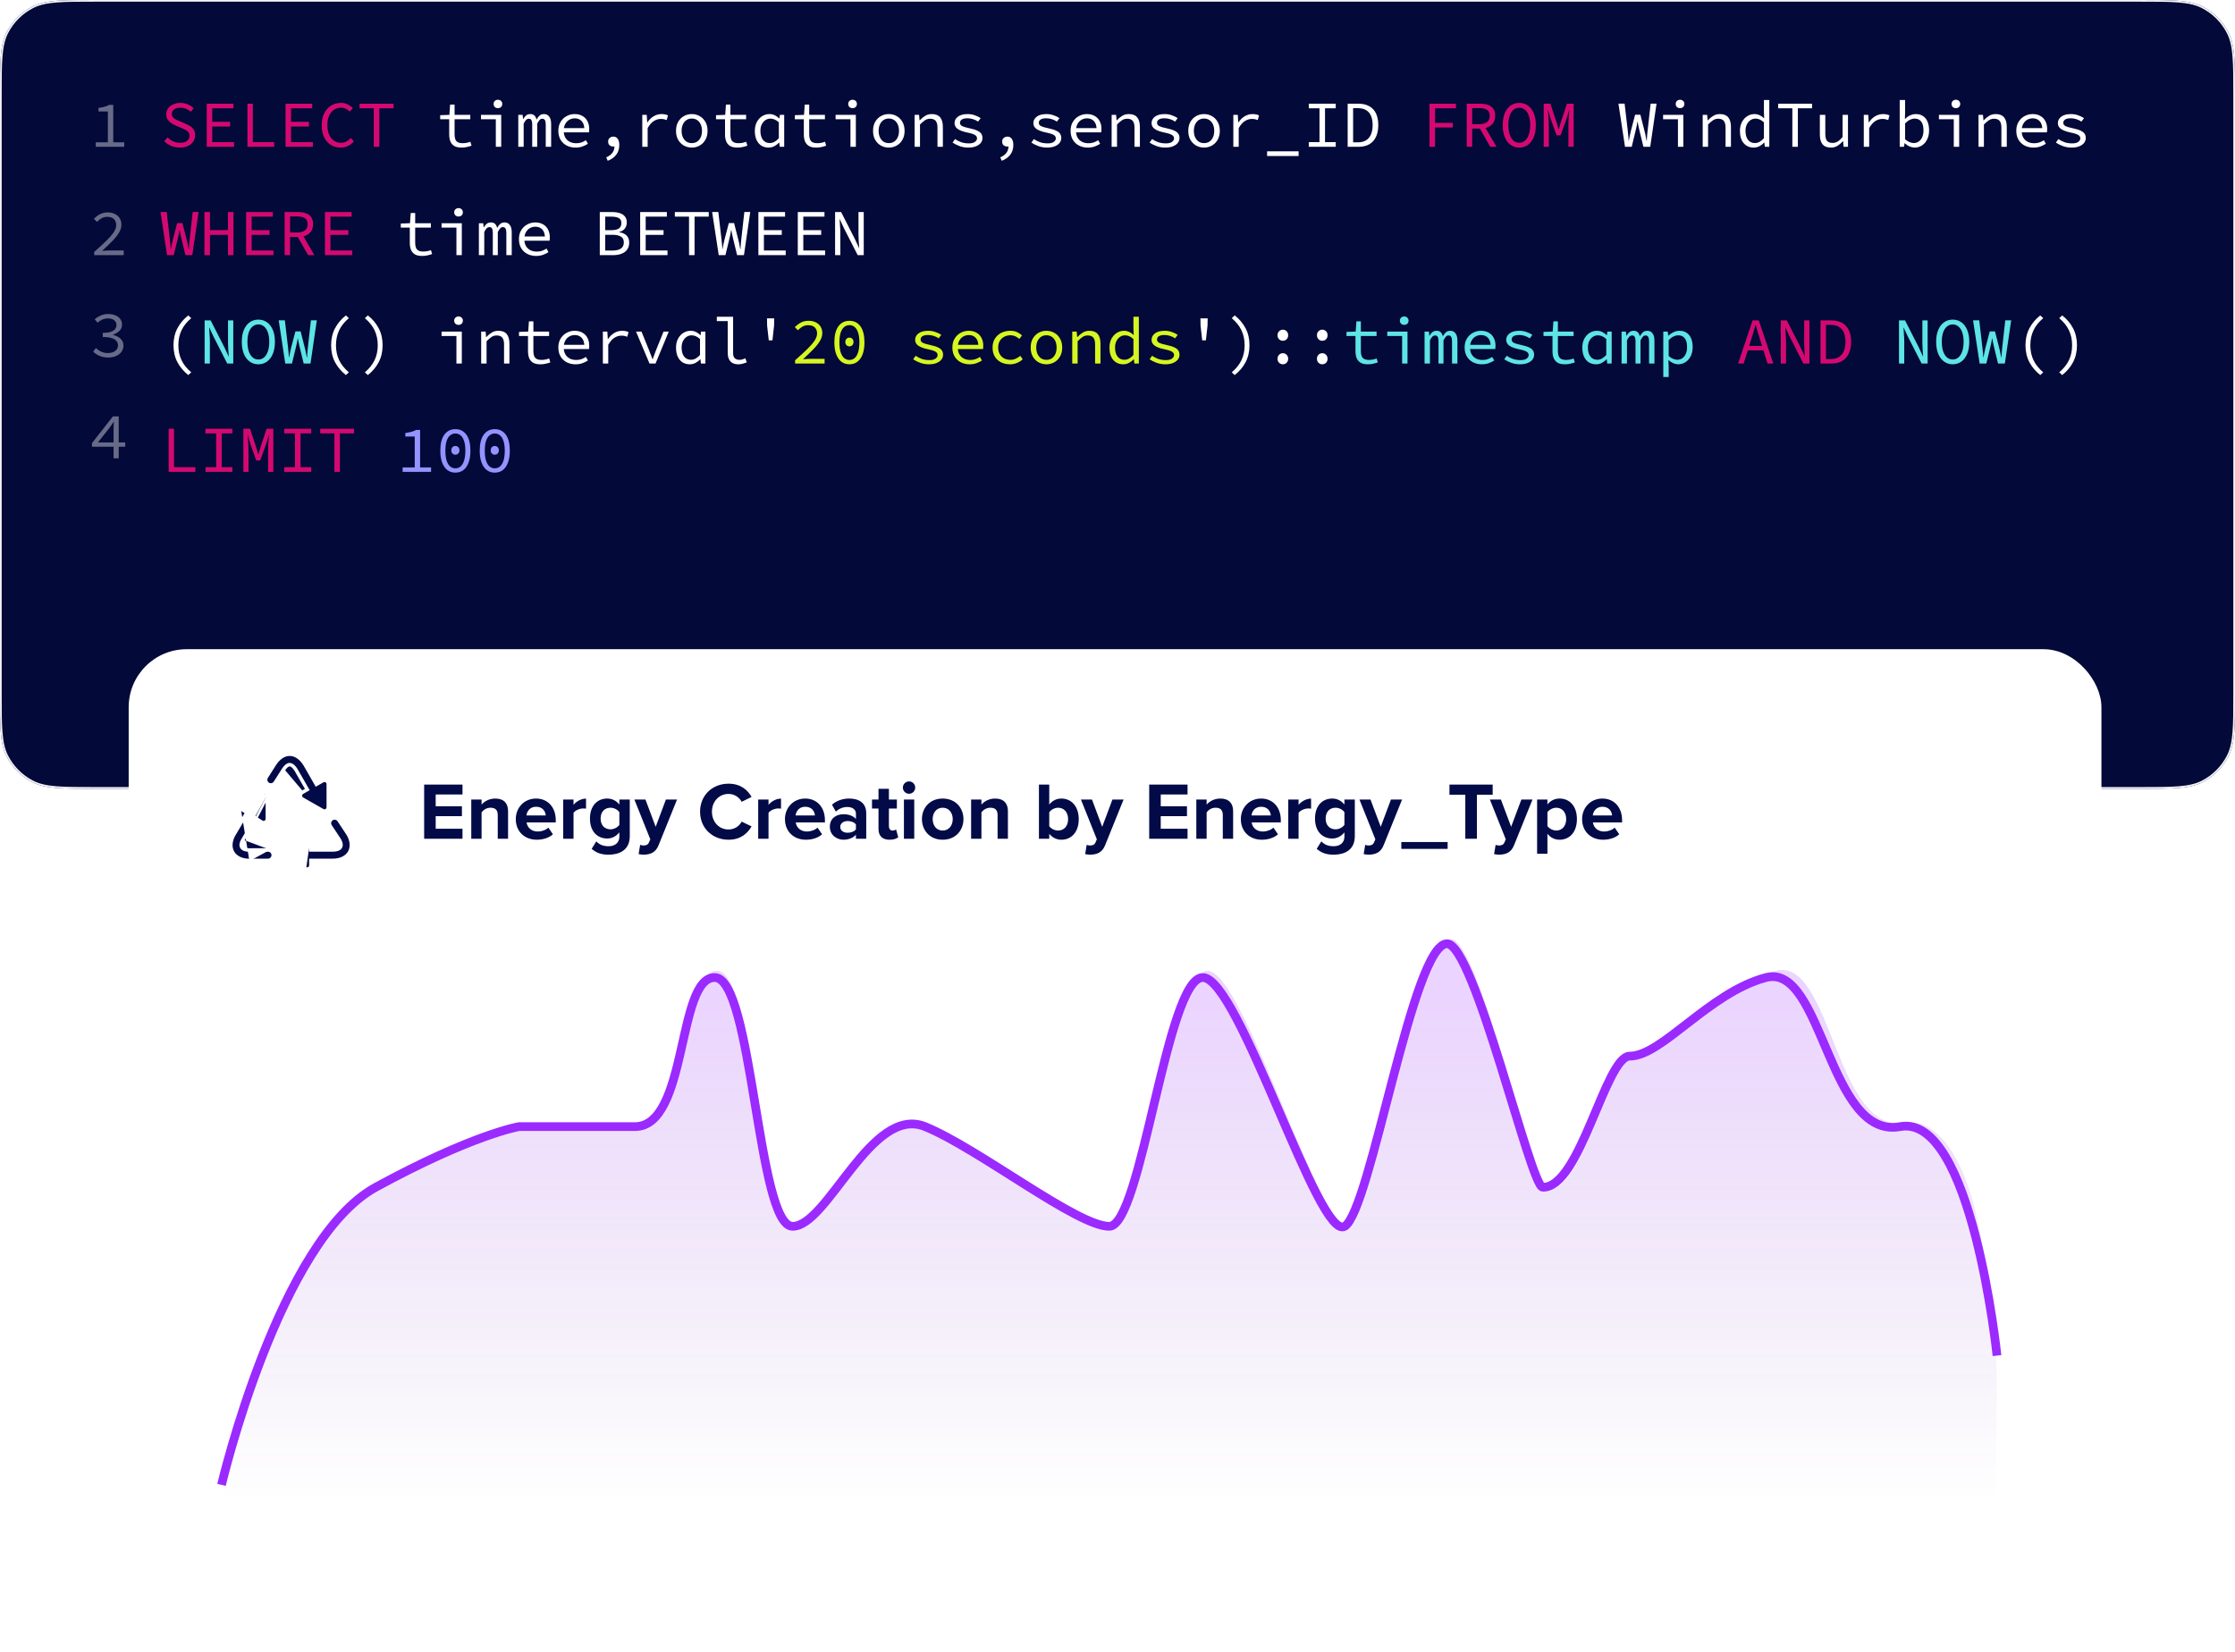 <svg width="330" height="244" viewBox="0 0 330 244" fill="none" xmlns="http://www.w3.org/2000/svg">
<g filter="url(#filter0_b_3708_55728)">
<path d="M0 14.079C0 9.151 0 6.687 0.959 4.805C1.803 3.149 3.149 1.803 4.805 0.959C6.687 0 9.151 0 14.079 0H315.921C320.849 0 323.313 0 325.195 0.959C326.851 1.803 328.197 3.149 329.041 4.805C330 6.687 330 9.151 330 14.079V102.391C330 107.32 330 109.784 329.041 111.666C328.197 113.322 326.851 114.668 325.195 115.511C323.313 116.471 320.849 116.471 315.921 116.471H14.079C9.151 116.471 6.687 116.471 4.805 115.511C3.149 114.668 1.803 113.322 0.959 111.666C0 109.784 0 107.32 0 102.391V14.079Z" fill="#030938"/>
<path d="M0.125 14.079C0.125 11.613 0.125 9.771 0.244 8.31C0.364 6.85 0.601 5.782 1.07 4.861C1.902 3.229 3.229 1.902 4.861 1.07C5.782 0.601 6.85 0.364 8.31 0.244C9.771 0.125 11.613 0.125 14.079 0.125H315.921C318.387 0.125 320.229 0.125 321.69 0.244C323.15 0.364 324.218 0.601 325.139 1.07C326.771 1.902 328.098 3.229 328.93 4.861C329.399 5.782 329.636 6.85 329.756 8.31C329.875 9.771 329.875 11.613 329.875 14.079V102.391C329.875 104.858 329.875 106.7 329.756 108.161C329.636 109.62 329.399 110.689 328.93 111.609C328.098 113.241 326.771 114.568 325.139 115.4C324.218 115.869 323.15 116.107 321.69 116.226C320.229 116.345 318.387 116.346 315.921 116.346H14.079C11.613 116.346 9.771 116.345 8.31 116.226C6.85 116.107 5.782 115.869 4.861 115.4C3.229 114.568 1.902 113.241 1.07 111.609C0.601 110.689 0.364 109.62 0.244 108.161C0.125 106.7 0.125 104.858 0.125 102.391V14.079Z" stroke="#F2F4F6" stroke-width="0.25"/>
<path d="M14.141 21.676V21.016H15.927V16.454H14.539V15.94C14.785 15.908 15.001 15.869 15.189 15.824C15.377 15.778 15.548 15.73 15.703 15.678C15.859 15.62 16.001 15.555 16.131 15.484H16.723V21.016H18.343V21.676H14.141ZM13.908 37.676V37.201C14.607 36.586 15.195 36.046 15.674 35.58C16.16 35.107 16.528 34.684 16.781 34.308C17.033 33.933 17.159 33.574 17.159 33.231C17.159 32.875 17.049 32.584 16.829 32.357C16.609 32.131 16.27 32.018 15.81 32.018C15.519 32.018 15.247 32.089 14.995 32.231C14.749 32.374 14.526 32.552 14.325 32.765L13.869 32.309C14.147 32.024 14.445 31.798 14.762 31.63C15.085 31.455 15.467 31.367 15.907 31.367C16.321 31.367 16.677 31.445 16.975 31.6C17.279 31.749 17.512 31.959 17.674 32.231C17.842 32.503 17.926 32.823 17.926 33.192C17.926 33.58 17.806 33.972 17.567 34.367C17.328 34.761 16.991 35.179 16.558 35.619C16.131 36.052 15.636 36.528 15.072 37.045C15.267 37.026 15.461 37.013 15.655 37.007C15.849 36.994 16.04 36.987 16.227 36.987H18.266V37.676H13.908ZM15.985 52.793C15.629 52.793 15.312 52.751 15.034 52.667C14.755 52.582 14.51 52.476 14.296 52.346C14.089 52.217 13.908 52.075 13.752 51.919L14.16 51.395C14.367 51.589 14.616 51.761 14.908 51.91C15.199 52.058 15.542 52.133 15.936 52.133C16.221 52.133 16.473 52.087 16.693 51.997C16.92 51.9 17.098 51.767 17.227 51.599C17.357 51.424 17.421 51.224 17.421 50.997C17.421 50.751 17.347 50.538 17.198 50.357C17.049 50.169 16.81 50.023 16.48 49.92C16.15 49.816 15.713 49.764 15.17 49.764V49.153C15.661 49.153 16.056 49.101 16.354 48.998C16.651 48.894 16.865 48.758 16.994 48.59C17.13 48.415 17.198 48.218 17.198 47.998C17.198 47.694 17.082 47.455 16.849 47.28C16.622 47.105 16.318 47.018 15.936 47.018C15.645 47.018 15.367 47.076 15.102 47.192C14.843 47.309 14.613 47.461 14.412 47.649L13.986 47.144C14.244 46.917 14.539 46.733 14.869 46.591C15.205 46.442 15.571 46.367 15.966 46.367C16.354 46.367 16.7 46.429 17.004 46.552C17.315 46.675 17.561 46.853 17.742 47.086C17.923 47.319 18.013 47.603 18.013 47.94C18.013 48.315 17.887 48.622 17.635 48.862C17.389 49.101 17.075 49.286 16.693 49.415V49.454C16.965 49.512 17.218 49.612 17.451 49.755C17.69 49.891 17.878 50.065 18.013 50.279C18.156 50.492 18.227 50.742 18.227 51.026C18.227 51.395 18.123 51.712 17.916 51.977C17.716 52.236 17.447 52.437 17.111 52.579C16.774 52.722 16.399 52.793 15.985 52.793ZM16.771 67.676V63.406C16.777 63.237 16.784 63.056 16.791 62.862C16.803 62.662 16.813 62.477 16.82 62.309H16.771C16.674 62.458 16.57 62.61 16.46 62.765C16.351 62.914 16.244 63.063 16.14 63.212L14.461 65.327H18.489V65.968H13.578V65.434L16.674 61.484H17.528V67.676H16.771Z" fill="white" fill-opacity="0.4"/>
<path d="M26.558 21.793C26.093 21.793 25.663 21.709 25.268 21.54C24.88 21.366 24.54 21.136 24.249 20.852L24.734 20.289C24.974 20.528 25.252 20.722 25.569 20.871C25.892 21.013 26.235 21.084 26.597 21.084C27.037 21.084 27.377 20.991 27.616 20.803C27.862 20.615 27.985 20.373 27.985 20.075C27.985 19.849 27.933 19.668 27.829 19.532C27.733 19.396 27.597 19.283 27.422 19.192C27.254 19.102 27.06 19.011 26.84 18.921L25.928 18.523C25.714 18.432 25.501 18.319 25.287 18.183C25.08 18.047 24.906 17.876 24.763 17.669C24.621 17.456 24.55 17.194 24.55 16.883C24.55 16.559 24.637 16.272 24.812 16.019C24.993 15.761 25.242 15.56 25.559 15.418C25.876 15.269 26.235 15.195 26.636 15.195C27.037 15.195 27.406 15.269 27.742 15.418C28.079 15.56 28.363 15.748 28.596 15.981L28.169 16.505C27.962 16.317 27.733 16.171 27.48 16.068C27.228 15.958 26.937 15.903 26.607 15.903C26.238 15.903 25.941 15.987 25.714 16.155C25.488 16.317 25.375 16.543 25.375 16.834C25.375 17.035 25.43 17.2 25.54 17.329C25.656 17.459 25.802 17.565 25.976 17.649C26.151 17.734 26.329 17.814 26.51 17.892L27.403 18.28C27.668 18.384 27.907 18.51 28.121 18.659C28.334 18.801 28.502 18.979 28.625 19.192C28.748 19.406 28.809 19.668 28.809 19.978C28.809 20.315 28.719 20.622 28.538 20.9C28.357 21.172 28.098 21.388 27.762 21.55C27.425 21.712 27.024 21.793 26.558 21.793ZM30.523 21.676V15.311H34.463V15.99H31.338V17.989H33.977V18.678H31.338V20.987H34.56V21.676H30.523ZM36.535 21.676V15.311H37.331V20.987H40.484V21.676H36.535ZM42.159 21.676V15.311H46.099V15.99H42.974V17.989H45.614V18.678H42.974V20.987H46.196V21.676H42.159ZM50.277 21.793C49.882 21.793 49.517 21.718 49.18 21.57C48.844 21.421 48.55 21.207 48.297 20.929C48.045 20.645 47.848 20.298 47.706 19.891C47.57 19.477 47.502 19.011 47.502 18.494C47.502 17.814 47.625 17.229 47.87 16.737C48.116 16.239 48.453 15.858 48.88 15.592C49.307 15.327 49.798 15.195 50.355 15.195C50.736 15.195 51.076 15.275 51.373 15.437C51.671 15.592 51.91 15.77 52.091 15.971L51.635 16.485C51.474 16.304 51.286 16.162 51.072 16.058C50.859 15.955 50.62 15.903 50.355 15.903C49.947 15.903 49.591 16.01 49.287 16.223C48.99 16.43 48.757 16.724 48.589 17.106C48.42 17.488 48.336 17.944 48.336 18.474C48.336 19.011 48.42 19.474 48.589 19.862C48.757 20.25 48.99 20.551 49.287 20.764C49.591 20.978 49.947 21.084 50.355 21.084C50.646 21.084 50.908 21.023 51.14 20.9C51.373 20.777 51.59 20.602 51.791 20.376L52.247 20.871C52.001 21.162 51.716 21.388 51.393 21.55C51.069 21.712 50.697 21.793 50.277 21.793ZM55.193 21.676V15.99H53.097V15.311H58.103V15.99H56.008V21.676H55.193ZM211.066 21.676V15.311H214.976V15.99H211.881V18.144H214.501V18.824H211.881V21.676H211.066ZM216.564 21.676V15.311H218.543C218.977 15.311 219.358 15.369 219.688 15.486C220.025 15.596 220.287 15.783 220.474 16.049C220.668 16.307 220.765 16.657 220.765 17.096C220.765 17.523 220.668 17.876 220.474 18.154C220.287 18.432 220.025 18.642 219.688 18.785C219.358 18.921 218.977 18.988 218.543 18.988H217.369V21.676H216.564ZM217.369 18.329H218.427C218.925 18.329 219.303 18.229 219.562 18.028C219.827 17.821 219.96 17.51 219.96 17.096C219.96 16.683 219.827 16.391 219.562 16.223C219.303 16.049 218.925 15.961 218.427 15.961H217.369V18.329ZM218.378 18.765L219.019 18.338L220.959 21.676H220.038L218.378 18.765ZM224.323 21.793C223.844 21.793 223.42 21.66 223.051 21.395C222.683 21.13 222.395 20.751 222.188 20.26C221.981 19.762 221.877 19.163 221.877 18.465C221.877 17.779 221.981 17.194 222.188 16.708C222.395 16.217 222.683 15.841 223.051 15.583C223.42 15.324 223.844 15.195 224.323 15.195C224.801 15.195 225.225 15.324 225.594 15.583C225.962 15.841 226.25 16.217 226.457 16.708C226.664 17.194 226.768 17.779 226.768 18.465C226.768 19.163 226.664 19.762 226.457 20.26C226.25 20.751 225.962 21.13 225.594 21.395C225.225 21.66 224.801 21.793 224.323 21.793ZM224.323 21.084C224.646 21.084 224.927 20.981 225.167 20.774C225.413 20.56 225.6 20.26 225.729 19.872C225.865 19.477 225.933 19.008 225.933 18.465C225.933 17.928 225.865 17.468 225.729 17.087C225.6 16.705 225.413 16.414 225.167 16.213C224.927 16.006 224.646 15.903 224.323 15.903C223.999 15.903 223.715 16.006 223.469 16.213C223.229 16.414 223.042 16.705 222.906 17.087C222.777 17.468 222.712 17.928 222.712 18.465C222.712 19.008 222.777 19.477 222.906 19.872C223.042 20.26 223.229 20.56 223.469 20.774C223.715 20.981 223.999 21.084 224.323 21.084ZM227.928 21.676V15.311H228.918L229.811 18.028L230.121 19.056H230.16L230.461 18.028L231.363 15.311H232.353V21.676H231.577V18.494C231.577 18.338 231.58 18.16 231.586 17.96C231.599 17.759 231.612 17.552 231.625 17.339C231.645 17.126 231.661 16.925 231.674 16.737C231.693 16.543 231.706 16.378 231.712 16.243H231.683L231.324 17.485L230.412 19.988H229.83L228.937 17.485L228.569 16.243H228.549C228.562 16.378 228.575 16.543 228.588 16.737C228.608 16.925 228.624 17.126 228.637 17.339C228.65 17.552 228.659 17.759 228.666 17.96C228.679 18.16 228.685 18.338 228.685 18.494V21.676H227.928ZM24.666 37.676L23.696 31.301H24.608L25.074 35.299C25.093 35.474 25.11 35.635 25.122 35.784C25.142 35.926 25.158 36.075 25.171 36.23C25.184 36.379 25.194 36.56 25.2 36.774H25.229C25.268 36.56 25.303 36.379 25.336 36.23C25.368 36.075 25.401 35.926 25.433 35.784C25.465 35.642 25.501 35.483 25.54 35.309L26.161 32.941H26.937L27.538 35.309C27.584 35.483 27.622 35.642 27.655 35.784C27.687 35.926 27.716 36.075 27.742 36.23C27.775 36.379 27.81 36.56 27.849 36.774H27.888C27.901 36.56 27.91 36.379 27.917 36.23C27.93 36.075 27.943 35.926 27.956 35.784C27.969 35.642 27.985 35.483 28.004 35.309L28.451 31.301H29.324L28.392 37.676H27.383L26.762 35.115C26.717 34.921 26.675 34.73 26.636 34.542C26.597 34.355 26.562 34.164 26.529 33.97H26.5C26.468 34.164 26.436 34.355 26.403 34.542C26.371 34.73 26.329 34.921 26.277 35.115L25.656 37.676H24.666ZM30.184 37.676V31.311H30.999V33.979H33.657V31.311H34.472V37.676H33.657V34.678H30.999V37.676H30.184ZM36.341 37.676V31.311H40.281V31.99H37.156V33.989H39.795V34.678H37.156V36.987H40.378V37.676H36.341ZM42.023 37.676V31.311H44.003C44.436 31.311 44.818 31.369 45.148 31.486C45.484 31.596 45.746 31.783 45.934 32.048C46.128 32.307 46.225 32.657 46.225 33.096C46.225 33.523 46.128 33.876 45.934 34.154C45.746 34.432 45.484 34.642 45.148 34.785C44.818 34.921 44.436 34.989 44.003 34.989H42.829V37.676H42.023ZM42.829 34.329H43.886C44.385 34.329 44.763 34.228 45.022 34.028C45.287 33.821 45.419 33.51 45.419 33.096C45.419 32.682 45.287 32.391 45.022 32.223C44.763 32.048 44.385 31.961 43.886 31.961H42.829V34.329ZM43.838 34.765L44.478 34.338L46.419 37.676H45.497L43.838 34.765ZM47.977 37.676V31.311H51.917V31.99H48.792V33.989H51.431V34.678H48.792V36.987H52.014V37.676H47.977ZM256.63 53.676L258.775 47.311H259.687L261.831 53.676H260.977L259.871 50.115C259.761 49.76 259.651 49.407 259.541 49.058C259.438 48.702 259.337 48.34 259.24 47.971H259.202C259.098 48.34 258.995 48.702 258.891 49.058C258.788 49.407 258.681 49.76 258.571 50.115L257.455 53.676H256.63ZM257.756 51.736V51.086H260.676V51.736H257.756ZM262.933 53.676V47.311H263.826L265.864 51.309L266.475 52.628H266.494C266.482 52.311 266.459 51.981 266.427 51.639C266.401 51.289 266.388 50.947 266.388 50.61V47.311H267.164V53.676H266.271L264.234 49.679L263.622 48.359H263.603C263.616 48.682 263.635 49.012 263.661 49.349C263.694 49.685 263.71 50.018 263.71 50.348V53.676H262.933ZM268.8 53.676V47.311H270.372C271.012 47.311 271.549 47.434 271.983 47.68C272.422 47.919 272.756 48.275 272.982 48.747C273.208 49.219 273.322 49.792 273.322 50.465C273.322 51.144 273.208 51.723 272.982 52.201C272.762 52.68 272.435 53.046 272.002 53.298C271.569 53.55 271.038 53.676 270.411 53.676H268.8ZM269.605 53.017H270.314C270.799 53.017 271.2 52.916 271.517 52.716C271.84 52.509 272.083 52.218 272.245 51.842C272.406 51.461 272.487 51.002 272.487 50.465C272.487 49.934 272.406 49.481 272.245 49.106C272.083 48.731 271.84 48.45 271.517 48.262C271.2 48.068 270.799 47.971 270.314 47.971H269.605V53.017ZM24.899 69.676V63.311H25.695V68.987H28.848V69.676H24.899ZM30.339 69.676V68.987H31.92V63.99H30.339V63.311H34.317V63.99H32.736V68.987H34.317V69.676H30.339ZM35.934 69.676V63.311H36.923L37.816 66.028L38.127 67.056H38.165L38.466 66.028L39.369 63.311H40.358V69.676H39.582V66.494C39.582 66.338 39.585 66.16 39.592 65.96C39.605 65.76 39.618 65.552 39.63 65.339C39.65 65.126 39.666 64.925 39.679 64.737C39.699 64.543 39.711 64.378 39.718 64.243H39.689L39.33 65.485L38.418 67.988H37.836L36.943 65.485L36.574 64.243H36.555C36.568 64.378 36.581 64.543 36.593 64.737C36.613 64.925 36.629 65.126 36.642 65.339C36.655 65.552 36.665 65.76 36.671 65.96C36.684 66.16 36.691 66.338 36.691 66.494V69.676H35.934ZM41.975 69.676V68.987H43.556V63.99H41.975V63.311H45.953V63.99H44.371V68.987H45.953V69.676H41.975ZM49.374 69.676V63.99H47.279V63.311H52.285V63.99H50.19V69.676H49.374Z" fill="#D30971"/>
<path d="M68.148 21.793C67.689 21.793 67.327 21.712 67.061 21.55C66.796 21.382 66.605 21.152 66.489 20.861C66.379 20.57 66.324 20.23 66.324 19.842V17.611H64.995V17.009L66.353 16.961L66.46 15.447H67.12V16.961H69.439V17.611H67.12V19.852C67.12 20.13 67.155 20.366 67.226 20.56C67.297 20.755 67.42 20.9 67.595 20.997C67.77 21.094 68.009 21.143 68.313 21.143C68.54 21.143 68.743 21.123 68.924 21.084C69.106 21.046 69.28 20.994 69.448 20.929L69.623 21.511C69.409 21.589 69.183 21.654 68.944 21.705C68.711 21.764 68.446 21.793 68.148 21.793ZM73.209 21.676V17.611H71.016V16.961H74.005V21.676H73.209ZM73.52 15.971C73.339 15.971 73.187 15.916 73.064 15.806C72.941 15.69 72.879 15.537 72.879 15.35C72.879 15.162 72.941 15.014 73.064 14.904C73.187 14.787 73.339 14.729 73.52 14.729C73.701 14.729 73.853 14.787 73.976 14.904C74.099 15.014 74.16 15.162 74.16 15.35C74.16 15.537 74.099 15.69 73.976 15.806C73.853 15.916 73.701 15.971 73.52 15.971ZM76.524 21.676V16.961H77.164L77.232 17.582H77.252C77.375 17.362 77.517 17.184 77.679 17.048C77.84 16.912 78.057 16.844 78.329 16.844C78.562 16.844 78.752 16.912 78.901 17.048C79.05 17.184 79.157 17.387 79.221 17.659C79.357 17.407 79.506 17.21 79.668 17.067C79.836 16.919 80.056 16.844 80.328 16.844C80.657 16.844 80.913 16.97 81.094 17.223C81.282 17.468 81.376 17.827 81.376 18.3V21.676H80.58V18.358C80.58 17.808 80.412 17.533 80.075 17.533C79.914 17.533 79.778 17.595 79.668 17.717C79.564 17.834 79.448 18.015 79.318 18.261V21.676H78.581V18.358C78.581 18.086 78.542 17.882 78.465 17.747C78.393 17.604 78.27 17.533 78.096 17.533C77.934 17.533 77.792 17.595 77.669 17.717C77.552 17.834 77.436 18.015 77.32 18.261V21.676H76.524ZM84.981 21.793C84.509 21.793 84.079 21.696 83.691 21.502C83.309 21.308 83.005 21.026 82.779 20.657C82.552 20.282 82.439 19.833 82.439 19.309C82.439 18.798 82.552 18.358 82.779 17.989C83.005 17.62 83.299 17.339 83.662 17.145C84.03 16.944 84.425 16.844 84.845 16.844C85.298 16.844 85.683 16.938 86 17.126C86.323 17.307 86.569 17.562 86.737 17.892C86.912 18.222 86.999 18.61 86.999 19.056C86.999 19.147 86.996 19.234 86.99 19.318C86.983 19.402 86.974 19.477 86.961 19.542H82.973V18.921H86.485L86.281 19.144C86.281 18.587 86.152 18.17 85.893 17.892C85.641 17.614 85.298 17.475 84.865 17.475C84.574 17.475 84.302 17.546 84.05 17.688C83.804 17.831 83.607 18.038 83.458 18.309C83.309 18.581 83.235 18.914 83.235 19.309C83.235 19.716 83.316 20.056 83.477 20.328C83.639 20.599 83.859 20.806 84.137 20.948C84.415 21.084 84.729 21.152 85.078 21.152C85.363 21.152 85.618 21.113 85.845 21.036C86.078 20.952 86.301 20.842 86.514 20.706L86.805 21.23C86.573 21.385 86.304 21.518 86 21.628C85.703 21.738 85.363 21.793 84.981 21.793ZM89.732 23.743L89.509 23.238C89.923 23.057 90.23 22.828 90.43 22.549C90.631 22.278 90.731 21.942 90.731 21.54L90.547 20.648L91.09 21.414C91.013 21.505 90.925 21.566 90.828 21.599C90.738 21.625 90.644 21.637 90.547 21.637C90.411 21.637 90.285 21.612 90.168 21.56C90.052 21.502 89.958 21.421 89.887 21.317C89.823 21.207 89.79 21.071 89.79 20.91C89.79 20.67 89.868 20.489 90.023 20.366C90.178 20.237 90.359 20.172 90.566 20.172C90.851 20.172 91.068 20.285 91.216 20.512C91.365 20.732 91.44 21.033 91.44 21.414C91.44 21.983 91.288 22.462 90.984 22.85C90.68 23.245 90.262 23.543 89.732 23.743ZM94.832 21.676V16.961H95.492L95.56 18.076H95.589C95.835 17.695 96.139 17.394 96.501 17.174C96.863 16.954 97.261 16.844 97.694 16.844C97.869 16.844 98.031 16.86 98.179 16.893C98.335 16.919 98.484 16.967 98.626 17.038L98.441 17.727C98.28 17.669 98.141 17.627 98.024 17.601C97.908 17.575 97.756 17.562 97.568 17.562C97.212 17.562 96.87 17.666 96.54 17.873C96.216 18.073 95.912 18.419 95.627 18.911V21.676H94.832ZM102.144 21.793C101.73 21.793 101.345 21.696 100.99 21.502C100.64 21.308 100.356 21.026 100.136 20.657C99.922 20.289 99.815 19.846 99.815 19.328C99.815 18.798 99.922 18.348 100.136 17.979C100.356 17.611 100.64 17.329 100.99 17.135C101.345 16.941 101.73 16.844 102.144 16.844C102.558 16.844 102.94 16.941 103.289 17.135C103.645 17.329 103.93 17.611 104.143 17.979C104.363 18.348 104.473 18.798 104.473 19.328C104.473 19.846 104.363 20.289 104.143 20.657C103.93 21.026 103.645 21.308 103.289 21.502C102.94 21.696 102.558 21.793 102.144 21.793ZM102.144 21.133C102.448 21.133 102.713 21.058 102.94 20.91C103.166 20.755 103.341 20.541 103.464 20.269C103.587 19.998 103.648 19.684 103.648 19.328C103.648 18.966 103.587 18.649 103.464 18.377C103.341 18.099 103.166 17.886 102.94 17.737C102.713 17.582 102.448 17.504 102.144 17.504C101.84 17.504 101.575 17.582 101.349 17.737C101.129 17.886 100.954 18.099 100.825 18.377C100.702 18.649 100.64 18.966 100.64 19.328C100.64 19.684 100.702 19.998 100.825 20.269C100.954 20.541 101.129 20.755 101.349 20.91C101.575 21.058 101.84 21.133 102.144 21.133ZM108.874 21.793C108.415 21.793 108.053 21.712 107.788 21.55C107.522 21.382 107.331 21.152 107.215 20.861C107.105 20.57 107.05 20.23 107.05 19.842V17.611H105.721V17.009L107.079 16.961L107.186 15.447H107.846V16.961H110.165V17.611H107.846V19.852C107.846 20.13 107.881 20.366 107.952 20.56C108.024 20.755 108.147 20.9 108.321 20.997C108.496 21.094 108.735 21.143 109.039 21.143C109.266 21.143 109.469 21.123 109.651 21.084C109.832 21.046 110.006 20.994 110.174 20.929L110.349 21.511C110.136 21.589 109.909 21.654 109.67 21.705C109.437 21.764 109.172 21.793 108.874 21.793ZM113.489 21.793C113.088 21.793 112.732 21.699 112.422 21.511C112.118 21.317 111.878 21.036 111.704 20.667C111.536 20.298 111.451 19.852 111.451 19.328C111.451 18.817 111.552 18.377 111.752 18.009C111.953 17.633 112.218 17.346 112.548 17.145C112.878 16.944 113.23 16.844 113.606 16.844C113.884 16.844 114.139 16.899 114.372 17.009C114.605 17.113 114.831 17.271 115.051 17.485H115.08L115.148 16.961H115.789V21.676H115.129L115.061 21.055H115.032C114.844 21.256 114.615 21.43 114.343 21.579C114.071 21.722 113.787 21.793 113.489 21.793ZM113.664 21.123C113.897 21.123 114.123 21.065 114.343 20.948C114.563 20.826 114.78 20.648 114.993 20.415V18.067C114.78 17.866 114.569 17.724 114.362 17.64C114.162 17.556 113.958 17.514 113.751 17.514C113.479 17.514 113.23 17.591 113.004 17.747C112.784 17.895 112.606 18.106 112.47 18.377C112.341 18.642 112.276 18.956 112.276 19.318C112.276 19.881 112.399 20.324 112.645 20.648C112.891 20.965 113.23 21.123 113.664 21.123ZM120.51 21.793C120.051 21.793 119.689 21.712 119.424 21.55C119.158 21.382 118.968 21.152 118.851 20.861C118.741 20.57 118.686 20.23 118.686 19.842V17.611H117.357V17.009L118.715 16.961L118.822 15.447H119.482V16.961H121.801V17.611H119.482V19.852C119.482 20.13 119.517 20.366 119.589 20.56C119.66 20.755 119.783 20.9 119.957 20.997C120.132 21.094 120.371 21.143 120.675 21.143C120.902 21.143 121.105 21.123 121.287 21.084C121.468 21.046 121.642 20.994 121.811 20.929L121.985 21.511C121.772 21.589 121.545 21.654 121.306 21.705C121.073 21.764 120.808 21.793 120.51 21.793ZM125.571 21.676V17.611H123.379V16.961H126.367V21.676H125.571ZM125.882 15.971C125.701 15.971 125.549 15.916 125.426 15.806C125.303 15.69 125.242 15.537 125.242 15.35C125.242 15.162 125.303 15.014 125.426 14.904C125.549 14.787 125.701 14.729 125.882 14.729C126.063 14.729 126.215 14.787 126.338 14.904C126.461 15.014 126.522 15.162 126.522 15.35C126.522 15.537 126.461 15.69 126.338 15.806C126.215 15.916 126.063 15.971 125.882 15.971ZM131.234 21.793C130.82 21.793 130.435 21.696 130.08 21.502C129.73 21.308 129.446 21.026 129.226 20.657C129.012 20.289 128.906 19.846 128.906 19.328C128.906 18.798 129.012 18.348 129.226 17.979C129.446 17.611 129.73 17.329 130.08 17.135C130.435 16.941 130.82 16.844 131.234 16.844C131.648 16.844 132.03 16.941 132.379 17.135C132.735 17.329 133.02 17.611 133.233 17.979C133.453 18.348 133.563 18.798 133.563 19.328C133.563 19.846 133.453 20.289 133.233 20.657C133.02 21.026 132.735 21.308 132.379 21.502C132.03 21.696 131.648 21.793 131.234 21.793ZM131.234 21.133C131.538 21.133 131.804 21.058 132.03 20.91C132.256 20.755 132.431 20.541 132.554 20.269C132.677 19.998 132.738 19.684 132.738 19.328C132.738 18.966 132.677 18.649 132.554 18.377C132.431 18.099 132.256 17.886 132.03 17.737C131.804 17.582 131.538 17.504 131.234 17.504C130.93 17.504 130.665 17.582 130.439 17.737C130.219 17.886 130.044 18.099 129.915 18.377C129.792 18.649 129.73 18.966 129.73 19.328C129.73 19.684 129.792 19.998 129.915 20.269C130.044 20.541 130.219 20.755 130.439 20.91C130.665 21.058 130.93 21.133 131.234 21.133ZM135.044 21.676V16.961H135.704L135.771 17.766H135.81C136.056 17.501 136.321 17.281 136.606 17.106C136.891 16.931 137.217 16.844 137.586 16.844C138.142 16.844 138.553 17.006 138.818 17.329C139.083 17.653 139.216 18.125 139.216 18.746V21.676H138.42V18.853C138.42 18.406 138.336 18.076 138.168 17.863C138 17.643 137.722 17.533 137.334 17.533C137.056 17.533 136.806 17.604 136.587 17.747C136.367 17.889 136.118 18.102 135.839 18.387V21.676H135.044ZM142.967 21.793C142.508 21.793 142.078 21.718 141.677 21.57C141.276 21.421 140.933 21.249 140.648 21.055L141.017 20.531C141.289 20.725 141.59 20.881 141.919 20.997C142.249 21.113 142.631 21.172 143.064 21.172C143.465 21.172 143.763 21.097 143.957 20.948C144.158 20.8 144.258 20.628 144.258 20.434C144.258 20.344 144.238 20.26 144.2 20.182C144.167 20.104 144.099 20.03 143.996 19.959C143.899 19.888 143.753 19.82 143.559 19.755C143.365 19.69 143.106 19.626 142.783 19.561C142.168 19.432 141.706 19.257 141.395 19.037C141.091 18.817 140.939 18.532 140.939 18.183C140.939 17.802 141.104 17.485 141.434 17.232C141.764 16.974 142.253 16.844 142.899 16.844C143.262 16.844 143.611 16.906 143.947 17.029C144.284 17.145 144.568 17.284 144.801 17.446L144.413 17.96C144.2 17.805 143.957 17.685 143.685 17.601C143.414 17.51 143.129 17.465 142.831 17.465C142.56 17.465 142.343 17.497 142.181 17.562C142.026 17.62 141.913 17.701 141.842 17.805C141.777 17.908 141.745 18.021 141.745 18.144C141.745 18.345 141.851 18.503 142.065 18.62C142.285 18.73 142.634 18.833 143.113 18.93C143.637 19.04 144.038 19.163 144.316 19.299C144.601 19.435 144.795 19.59 144.898 19.765C145.008 19.939 145.063 20.146 145.063 20.386C145.063 20.645 144.982 20.881 144.821 21.094C144.659 21.301 144.423 21.469 144.112 21.599C143.802 21.728 143.42 21.793 142.967 21.793ZM147.912 23.743L147.689 23.238C148.103 23.057 148.41 22.828 148.611 22.549C148.811 22.278 148.911 21.942 148.911 21.54L148.727 20.648L149.271 21.414C149.193 21.505 149.106 21.566 149.009 21.599C148.918 21.625 148.824 21.637 148.727 21.637C148.591 21.637 148.465 21.612 148.349 21.56C148.232 21.502 148.138 21.421 148.067 21.317C148.003 21.207 147.97 21.071 147.97 20.91C147.97 20.67 148.048 20.489 148.203 20.366C148.358 20.237 148.54 20.172 148.747 20.172C149.031 20.172 149.248 20.285 149.397 20.512C149.545 20.732 149.62 21.033 149.62 21.414C149.62 21.983 149.468 22.462 149.164 22.85C148.86 23.245 148.443 23.543 147.912 23.743ZM154.603 21.793C154.144 21.793 153.714 21.718 153.313 21.57C152.912 21.421 152.569 21.249 152.284 21.055L152.653 20.531C152.925 20.725 153.226 20.881 153.555 20.997C153.885 21.113 154.267 21.172 154.7 21.172C155.101 21.172 155.399 21.097 155.593 20.948C155.794 20.8 155.894 20.628 155.894 20.434C155.894 20.344 155.874 20.26 155.836 20.182C155.803 20.104 155.735 20.03 155.632 19.959C155.535 19.888 155.389 19.82 155.195 19.755C155.001 19.69 154.742 19.626 154.419 19.561C153.804 19.432 153.342 19.257 153.031 19.037C152.727 18.817 152.575 18.532 152.575 18.183C152.575 17.802 152.74 17.485 153.07 17.232C153.4 16.974 153.889 16.844 154.535 16.844C154.898 16.844 155.247 16.906 155.583 17.029C155.92 17.145 156.204 17.284 156.437 17.446L156.049 17.96C155.836 17.805 155.593 17.685 155.321 17.601C155.05 17.51 154.765 17.465 154.468 17.465C154.196 17.465 153.979 17.497 153.817 17.562C153.662 17.62 153.549 17.701 153.478 17.805C153.413 17.908 153.381 18.021 153.381 18.144C153.381 18.345 153.488 18.503 153.701 18.62C153.921 18.73 154.27 18.833 154.749 18.93C155.273 19.04 155.674 19.163 155.952 19.299C156.237 19.435 156.431 19.59 156.534 19.765C156.644 19.939 156.699 20.146 156.699 20.386C156.699 20.645 156.618 20.881 156.457 21.094C156.295 21.301 156.059 21.469 155.748 21.599C155.438 21.728 155.056 21.793 154.603 21.793ZM160.615 21.793C160.143 21.793 159.713 21.696 159.325 21.502C158.943 21.308 158.639 21.026 158.413 20.657C158.186 20.282 158.073 19.833 158.073 19.309C158.073 18.798 158.186 18.358 158.413 17.989C158.639 17.62 158.934 17.339 159.296 17.145C159.665 16.944 160.059 16.844 160.48 16.844C160.932 16.844 161.317 16.938 161.634 17.126C161.958 17.307 162.204 17.562 162.372 17.892C162.546 18.222 162.634 18.61 162.634 19.056C162.634 19.147 162.63 19.234 162.624 19.318C162.618 19.402 162.608 19.477 162.595 19.542H158.607V18.921H162.119L161.916 19.144C161.916 18.587 161.786 18.17 161.528 17.892C161.275 17.614 160.932 17.475 160.499 17.475C160.208 17.475 159.936 17.546 159.684 17.688C159.438 17.831 159.241 18.038 159.092 18.309C158.943 18.581 158.869 18.914 158.869 19.309C158.869 19.716 158.95 20.056 159.111 20.328C159.273 20.599 159.493 20.806 159.771 20.948C160.049 21.084 160.363 21.152 160.712 21.152C160.997 21.152 161.253 21.113 161.479 21.036C161.712 20.952 161.935 20.842 162.149 20.706L162.44 21.23C162.207 21.385 161.938 21.518 161.634 21.628C161.337 21.738 160.997 21.793 160.615 21.793ZM164.134 21.676V16.961H164.794L164.862 17.766H164.9C165.146 17.501 165.411 17.281 165.696 17.106C165.981 16.931 166.307 16.844 166.676 16.844C167.232 16.844 167.643 17.006 167.908 17.329C168.174 17.653 168.306 18.125 168.306 18.746V21.676H167.511V18.853C167.511 18.406 167.426 18.076 167.258 17.863C167.09 17.643 166.812 17.533 166.424 17.533C166.146 17.533 165.897 17.604 165.677 17.747C165.457 17.889 165.208 18.102 164.93 18.387V21.676H164.134ZM172.057 21.793C171.598 21.793 171.168 21.718 170.767 21.57C170.366 21.421 170.023 21.249 169.738 21.055L170.107 20.531C170.379 20.725 170.68 20.881 171.009 20.997C171.339 21.113 171.721 21.172 172.154 21.172C172.556 21.172 172.853 21.097 173.047 20.948C173.248 20.8 173.348 20.628 173.348 20.434C173.348 20.344 173.329 20.26 173.29 20.182C173.257 20.104 173.189 20.03 173.086 19.959C172.989 19.888 172.843 19.82 172.649 19.755C172.455 19.69 172.196 19.626 171.873 19.561C171.259 19.432 170.796 19.257 170.486 19.037C170.182 18.817 170.029 18.532 170.029 18.183C170.029 17.802 170.194 17.485 170.524 17.232C170.854 16.974 171.343 16.844 171.989 16.844C172.352 16.844 172.701 16.906 173.037 17.029C173.374 17.145 173.658 17.284 173.891 17.446L173.503 17.96C173.29 17.805 173.047 17.685 172.775 17.601C172.504 17.51 172.219 17.465 171.922 17.465C171.65 17.465 171.433 17.497 171.271 17.562C171.116 17.62 171.003 17.701 170.932 17.805C170.867 17.908 170.835 18.021 170.835 18.144C170.835 18.345 170.942 18.503 171.155 18.62C171.375 18.73 171.724 18.833 172.203 18.93C172.727 19.04 173.128 19.163 173.406 19.299C173.691 19.435 173.885 19.59 173.988 19.765C174.098 19.939 174.153 20.146 174.153 20.386C174.153 20.645 174.072 20.881 173.911 21.094C173.749 21.301 173.513 21.469 173.202 21.599C172.892 21.728 172.51 21.793 172.057 21.793ZM177.778 21.793C177.364 21.793 176.98 21.696 176.624 21.502C176.274 21.308 175.99 21.026 175.77 20.657C175.556 20.289 175.45 19.846 175.45 19.328C175.45 18.798 175.556 18.348 175.77 17.979C175.99 17.611 176.274 17.329 176.624 17.135C176.98 16.941 177.364 16.844 177.778 16.844C178.192 16.844 178.574 16.941 178.923 17.135C179.279 17.329 179.564 17.611 179.777 17.979C179.997 18.348 180.107 18.798 180.107 19.328C180.107 19.846 179.997 20.289 179.777 20.657C179.564 21.026 179.279 21.308 178.923 21.502C178.574 21.696 178.192 21.793 177.778 21.793ZM177.778 21.133C178.082 21.133 178.348 21.058 178.574 20.91C178.8 20.755 178.975 20.541 179.098 20.269C179.221 19.998 179.282 19.684 179.282 19.328C179.282 18.966 179.221 18.649 179.098 18.377C178.975 18.099 178.8 17.886 178.574 17.737C178.348 17.582 178.082 17.504 177.778 17.504C177.474 17.504 177.209 17.582 176.983 17.737C176.763 17.886 176.588 18.099 176.459 18.377C176.336 18.649 176.274 18.966 176.274 19.328C176.274 19.684 176.336 19.998 176.459 20.269C176.588 20.541 176.763 20.755 176.983 20.91C177.209 21.058 177.474 21.133 177.778 21.133ZM182.102 21.676V16.961H182.762L182.83 18.076H182.859C183.105 17.695 183.409 17.394 183.771 17.174C184.133 16.954 184.531 16.844 184.965 16.844C185.139 16.844 185.301 16.86 185.45 16.893C185.605 16.919 185.754 16.967 185.896 17.038L185.712 17.727C185.55 17.669 185.411 17.627 185.294 17.601C185.178 17.575 185.026 17.562 184.838 17.562C184.483 17.562 184.14 17.666 183.81 17.873C183.486 18.073 183.182 18.419 182.898 18.911V21.676H182.102ZM187.086 23.035V22.346H191.743V23.035H187.086ZM193.243 21.676V20.987H194.825V15.99H193.243V15.311H197.222V15.99H195.64V20.987H197.222V21.676H193.243ZM198.984 21.676V15.311H200.556C201.196 15.311 201.733 15.434 202.166 15.68C202.606 15.919 202.939 16.275 203.166 16.747C203.392 17.219 203.505 17.792 203.505 18.465C203.505 19.144 203.392 19.723 203.166 20.201C202.946 20.68 202.619 21.046 202.186 21.298C201.752 21.55 201.222 21.676 200.594 21.676H198.984ZM199.789 21.017H200.497C200.983 21.017 201.384 20.916 201.701 20.716C202.024 20.509 202.267 20.218 202.428 19.842C202.59 19.461 202.671 19.002 202.671 18.465C202.671 17.934 202.59 17.481 202.428 17.106C202.267 16.731 202.024 16.45 201.701 16.262C201.384 16.068 200.983 15.971 200.497 15.971H199.789V21.017ZM239.933 21.676L238.963 15.301H239.875L240.341 19.299C240.36 19.474 240.376 19.635 240.389 19.784C240.408 19.927 240.425 20.075 240.438 20.23C240.451 20.379 240.46 20.56 240.467 20.774H240.496C240.535 20.56 240.57 20.379 240.603 20.23C240.635 20.075 240.667 19.927 240.7 19.784C240.732 19.642 240.767 19.483 240.806 19.309L241.427 16.941H242.204L242.805 19.309C242.85 19.483 242.889 19.642 242.922 19.784C242.954 19.927 242.983 20.075 243.009 20.23C243.041 20.379 243.077 20.56 243.116 20.774H243.154C243.167 20.56 243.177 20.379 243.184 20.23C243.196 20.075 243.209 19.927 243.222 19.784C243.235 19.642 243.251 19.483 243.271 19.309L243.717 15.301H244.59L243.659 21.676H242.65L242.029 19.115C241.984 18.921 241.942 18.73 241.903 18.542C241.864 18.355 241.828 18.164 241.796 17.97H241.767C241.735 18.164 241.702 18.355 241.67 18.542C241.638 18.73 241.595 18.921 241.544 19.115L240.923 21.676H239.933ZM247.75 21.676V17.611H245.557V16.961H248.546V21.676H247.75ZM248.06 15.971C247.879 15.971 247.727 15.916 247.604 15.806C247.481 15.69 247.42 15.537 247.42 15.35C247.42 15.162 247.481 15.014 247.604 14.904C247.727 14.787 247.879 14.729 248.06 14.729C248.242 14.729 248.394 14.787 248.516 14.904C248.639 15.014 248.701 15.162 248.701 15.35C248.701 15.537 248.639 15.69 248.516 15.806C248.394 15.916 248.242 15.971 248.06 15.971ZM251.404 21.676V16.961H252.064L252.132 17.766H252.171C252.416 17.501 252.682 17.281 252.966 17.106C253.251 16.931 253.578 16.844 253.946 16.844C254.503 16.844 254.913 17.006 255.179 17.329C255.444 17.653 255.576 18.125 255.576 18.746V21.676H254.781V18.853C254.781 18.406 254.697 18.076 254.529 17.863C254.36 17.643 254.082 17.533 253.694 17.533C253.416 17.533 253.167 17.604 252.947 17.747C252.727 17.889 252.478 18.102 252.2 18.387V21.676H251.404ZM258.949 21.793C258.335 21.793 257.84 21.579 257.465 21.152C257.09 20.719 256.902 20.111 256.902 19.328C256.902 18.817 257.002 18.377 257.203 18.009C257.41 17.633 257.675 17.346 257.998 17.145C258.328 16.944 258.678 16.844 259.046 16.844C259.324 16.844 259.577 16.899 259.803 17.009C260.036 17.113 260.253 17.261 260.453 17.456H260.482L260.444 16.582V14.768H261.239V21.676H260.579L260.511 21.055H260.482C260.295 21.256 260.065 21.43 259.793 21.579C259.528 21.722 259.247 21.793 258.949 21.793ZM259.114 21.123C259.347 21.123 259.574 21.065 259.793 20.948C260.013 20.826 260.23 20.648 260.444 20.415V18.067C260.23 17.866 260.02 17.724 259.813 17.64C259.612 17.556 259.409 17.514 259.202 17.514C258.93 17.514 258.681 17.591 258.454 17.747C258.234 17.895 258.057 18.106 257.921 18.377C257.791 18.642 257.727 18.956 257.727 19.318C257.727 19.881 257.85 20.324 258.095 20.648C258.341 20.965 258.681 21.123 259.114 21.123ZM264.641 21.676V15.99H262.545V15.311H267.552V15.99H265.456V21.676H264.641ZM270.343 21.793C269.78 21.793 269.366 21.631 269.101 21.308C268.836 20.984 268.703 20.512 268.703 19.891V16.961H269.508V19.784C269.508 20.23 269.589 20.564 269.751 20.784C269.919 20.997 270.2 21.104 270.595 21.104C270.867 21.104 271.113 21.036 271.332 20.9C271.559 20.758 271.801 20.535 272.06 20.23V16.961H272.856V21.676H272.206L272.138 20.852H272.099C271.86 21.123 271.598 21.35 271.313 21.531C271.028 21.705 270.705 21.793 270.343 21.793ZM275.19 21.676V16.961H275.85L275.918 18.076H275.947C276.193 17.695 276.497 17.394 276.859 17.174C277.222 16.954 277.619 16.844 278.053 16.844C278.228 16.844 278.389 16.86 278.538 16.893C278.693 16.919 278.842 16.967 278.984 17.038L278.8 17.727C278.638 17.669 278.499 17.627 278.383 17.601C278.266 17.575 278.114 17.562 277.927 17.562C277.571 17.562 277.228 17.666 276.898 17.873C276.575 18.073 276.271 18.419 275.986 18.911V21.676H275.19ZM282.697 21.793C282.464 21.793 282.215 21.738 281.95 21.628C281.691 21.511 281.452 21.353 281.232 21.152H281.203L281.135 21.676H280.494V14.768H281.29V16.65L281.261 17.562H281.29C281.503 17.342 281.749 17.168 282.027 17.038C282.312 16.909 282.593 16.844 282.871 16.844C283.298 16.844 283.657 16.944 283.948 17.145C284.24 17.339 284.46 17.617 284.608 17.979C284.757 18.335 284.831 18.756 284.831 19.241C284.831 19.778 284.731 20.237 284.531 20.619C284.337 21 284.078 21.291 283.754 21.492C283.431 21.692 283.078 21.793 282.697 21.793ZM282.571 21.123C282.842 21.123 283.085 21.049 283.298 20.9C283.518 20.751 283.69 20.538 283.813 20.26C283.942 19.975 284.007 19.639 284.007 19.25C284.007 18.908 283.961 18.607 283.871 18.348C283.78 18.083 283.638 17.879 283.444 17.737C283.25 17.588 282.994 17.514 282.677 17.514C282.464 17.514 282.238 17.572 281.998 17.688C281.765 17.798 281.529 17.976 281.29 18.222V20.57C281.516 20.771 281.743 20.913 281.969 20.997C282.202 21.081 282.402 21.123 282.571 21.123ZM288.476 21.676V17.611H286.283V16.961H289.272V21.676H288.476ZM288.787 15.971C288.605 15.971 288.453 15.916 288.33 15.806C288.208 15.69 288.146 15.537 288.146 15.35C288.146 15.162 288.208 15.014 288.33 14.904C288.453 14.787 288.605 14.729 288.787 14.729C288.968 14.729 289.12 14.787 289.243 14.904C289.365 15.014 289.427 15.162 289.427 15.35C289.427 15.537 289.365 15.69 289.243 15.806C289.12 15.916 288.968 15.971 288.787 15.971ZM292.13 21.676V16.961H292.79L292.858 17.766H292.897C293.143 17.501 293.408 17.281 293.692 17.106C293.977 16.931 294.304 16.844 294.672 16.844C295.229 16.844 295.64 17.006 295.905 17.329C296.17 17.653 296.303 18.125 296.303 18.746V21.676H295.507V18.853C295.507 18.406 295.423 18.076 295.255 17.863C295.086 17.643 294.808 17.533 294.42 17.533C294.142 17.533 293.893 17.604 293.673 17.747C293.453 17.889 293.204 18.102 292.926 18.387V21.676H292.13ZM300.248 21.793C299.776 21.793 299.346 21.696 298.957 21.502C298.576 21.308 298.272 21.026 298.045 20.657C297.819 20.282 297.706 19.833 297.706 19.309C297.706 18.798 297.819 18.358 298.045 17.989C298.272 17.62 298.566 17.339 298.928 17.145C299.297 16.944 299.692 16.844 300.112 16.844C300.565 16.844 300.95 16.938 301.267 17.126C301.59 17.307 301.836 17.562 302.004 17.892C302.179 18.222 302.266 18.61 302.266 19.056C302.266 19.147 302.263 19.234 302.256 19.318C302.25 19.402 302.24 19.477 302.227 19.542H298.239V18.921H301.752L301.548 19.144C301.548 18.587 301.419 18.17 301.16 17.892C300.908 17.614 300.565 17.475 300.131 17.475C299.84 17.475 299.569 17.546 299.316 17.688C299.071 17.831 298.873 18.038 298.725 18.309C298.576 18.581 298.501 18.914 298.501 19.309C298.501 19.716 298.582 20.056 298.744 20.328C298.906 20.599 299.126 20.806 299.404 20.948C299.682 21.084 299.996 21.152 300.345 21.152C300.63 21.152 300.885 21.113 301.111 21.036C301.344 20.952 301.568 20.842 301.781 20.706L302.072 21.23C301.839 21.385 301.571 21.518 301.267 21.628C300.969 21.738 300.63 21.793 300.248 21.793ZM305.872 21.793C305.413 21.793 304.982 21.718 304.581 21.57C304.18 21.421 303.837 21.249 303.553 21.055L303.922 20.531C304.193 20.725 304.494 20.881 304.824 20.997C305.154 21.113 305.535 21.172 305.969 21.172C306.37 21.172 306.668 21.097 306.862 20.948C307.062 20.8 307.162 20.628 307.162 20.434C307.162 20.344 307.143 20.26 307.104 20.182C307.072 20.104 307.004 20.03 306.9 19.959C306.803 19.888 306.658 19.82 306.464 19.755C306.27 19.69 306.011 19.626 305.687 19.561C305.073 19.432 304.61 19.257 304.3 19.037C303.996 18.817 303.844 18.532 303.844 18.183C303.844 17.802 304.009 17.485 304.339 17.232C304.669 16.974 305.157 16.844 305.804 16.844C306.166 16.844 306.515 16.906 306.852 17.029C307.188 17.145 307.473 17.284 307.706 17.446L307.318 17.96C307.104 17.805 306.862 17.685 306.59 17.601C306.318 17.51 306.034 17.465 305.736 17.465C305.464 17.465 305.248 17.497 305.086 17.562C304.931 17.62 304.817 17.701 304.746 17.805C304.682 17.908 304.649 18.021 304.649 18.144C304.649 18.345 304.756 18.503 304.969 18.62C305.189 18.73 305.539 18.833 306.017 18.93C306.541 19.04 306.942 19.163 307.221 19.299C307.505 19.435 307.699 19.59 307.803 19.765C307.913 19.939 307.968 20.146 307.968 20.386C307.968 20.645 307.887 20.881 307.725 21.094C307.563 21.301 307.327 21.469 307.017 21.599C306.706 21.728 306.325 21.793 305.872 21.793ZM62.33 37.793C61.871 37.793 61.509 37.712 61.243 37.55C60.978 37.382 60.787 37.152 60.671 36.861C60.561 36.57 60.506 36.23 60.506 35.842V33.611H59.177V33.009L60.535 32.961L60.642 31.447H61.302V32.961H63.621V33.611H61.302V35.852C61.302 36.13 61.337 36.366 61.408 36.56C61.48 36.755 61.602 36.9 61.777 36.997C61.952 37.094 62.191 37.143 62.495 37.143C62.721 37.143 62.925 37.123 63.106 37.084C63.288 37.046 63.462 36.994 63.63 36.929L63.805 37.511C63.592 37.589 63.365 37.654 63.126 37.705C62.893 37.764 62.628 37.793 62.33 37.793ZM67.391 37.676V33.611H65.198V32.961H68.187V37.676H67.391ZM67.702 31.971C67.521 31.971 67.369 31.916 67.246 31.806C67.123 31.689 67.061 31.538 67.061 31.35C67.061 31.162 67.123 31.014 67.246 30.904C67.369 30.787 67.521 30.729 67.702 30.729C67.883 30.729 68.035 30.787 68.158 30.904C68.281 31.014 68.342 31.162 68.342 31.35C68.342 31.538 68.281 31.689 68.158 31.806C68.035 31.916 67.883 31.971 67.702 31.971ZM70.706 37.676V32.961H71.346L71.414 33.582H71.434C71.557 33.362 71.699 33.184 71.861 33.048C72.022 32.912 72.239 32.844 72.511 32.844C72.744 32.844 72.934 32.912 73.083 33.048C73.232 33.184 73.339 33.388 73.403 33.659C73.539 33.407 73.688 33.21 73.85 33.067C74.018 32.919 74.238 32.844 74.51 32.844C74.839 32.844 75.095 32.97 75.276 33.223C75.464 33.468 75.558 33.827 75.558 34.3V37.676H74.762V34.358C74.762 33.808 74.594 33.533 74.257 33.533C74.096 33.533 73.96 33.594 73.85 33.717C73.746 33.834 73.63 34.015 73.5 34.261V37.676H72.763V34.358C72.763 34.086 72.724 33.882 72.647 33.746C72.575 33.604 72.453 33.533 72.278 33.533C72.116 33.533 71.974 33.594 71.851 33.717C71.734 33.834 71.618 34.015 71.502 34.261V37.676H70.706ZM79.163 37.793C78.691 37.793 78.261 37.696 77.873 37.502C77.491 37.308 77.187 37.026 76.961 36.657C76.734 36.282 76.621 35.833 76.621 35.309C76.621 34.798 76.734 34.358 76.961 33.989C77.187 33.62 77.481 33.339 77.844 33.145C78.212 32.944 78.607 32.844 79.027 32.844C79.48 32.844 79.865 32.938 80.182 33.126C80.505 33.307 80.751 33.562 80.919 33.892C81.094 34.222 81.181 34.61 81.181 35.056C81.181 35.147 81.178 35.234 81.172 35.318C81.165 35.403 81.156 35.477 81.143 35.542H77.155V34.921H80.667L80.463 35.144C80.463 34.587 80.334 34.17 80.075 33.892C79.823 33.614 79.48 33.475 79.047 33.475C78.756 33.475 78.484 33.546 78.232 33.688C77.986 33.831 77.789 34.038 77.64 34.309C77.491 34.581 77.417 34.914 77.417 35.309C77.417 35.716 77.498 36.056 77.659 36.328C77.821 36.599 78.041 36.806 78.319 36.949C78.597 37.084 78.911 37.152 79.26 37.152C79.545 37.152 79.8 37.114 80.027 37.036C80.26 36.952 80.483 36.842 80.696 36.706L80.987 37.23C80.754 37.385 80.486 37.518 80.182 37.628C79.884 37.738 79.545 37.793 79.163 37.793ZM88.558 37.676V31.311H90.363C90.796 31.311 91.174 31.363 91.498 31.466C91.828 31.57 92.083 31.735 92.264 31.961C92.452 32.188 92.546 32.488 92.546 32.864C92.546 33.181 92.455 33.468 92.274 33.727C92.093 33.979 91.812 34.154 91.43 34.251V34.29C91.896 34.361 92.258 34.523 92.517 34.775C92.775 35.027 92.905 35.373 92.905 35.813C92.905 36.227 92.805 36.573 92.604 36.852C92.403 37.13 92.122 37.337 91.76 37.472C91.404 37.608 90.987 37.676 90.508 37.676H88.558ZM89.363 33.989H90.227C90.77 33.989 91.158 33.902 91.391 33.727C91.63 33.553 91.75 33.287 91.75 32.931C91.75 32.589 91.624 32.346 91.372 32.204C91.126 32.062 90.757 31.99 90.266 31.99H89.363V33.989ZM89.363 36.997H90.392C90.935 36.997 91.356 36.903 91.653 36.716C91.957 36.522 92.109 36.208 92.109 35.775C92.109 35.38 91.96 35.099 91.663 34.93C91.372 34.756 90.948 34.668 90.392 34.668H89.363V36.997ZM94.521 37.676V31.311H98.461V31.99H95.336V33.989H97.976V34.678H95.336V36.987H98.558V37.676H94.521ZM101.737 37.676V31.99H99.641V31.311H104.648V31.99H102.552V37.676H101.737ZM106.119 37.676L105.148 31.301H106.06L106.526 35.299C106.546 35.474 106.562 35.635 106.575 35.784C106.594 35.926 106.61 36.075 106.623 36.23C106.636 36.379 106.646 36.56 106.652 36.774H106.681C106.72 36.56 106.756 36.379 106.788 36.23C106.82 36.075 106.853 35.926 106.885 35.784C106.917 35.642 106.953 35.483 106.992 35.309L107.613 32.941H108.389L108.991 35.309C109.036 35.483 109.075 35.642 109.107 35.784C109.139 35.926 109.169 36.075 109.194 36.23C109.227 36.379 109.262 36.56 109.301 36.774H109.34C109.353 36.56 109.363 36.379 109.369 36.23C109.382 36.075 109.395 35.926 109.408 35.784C109.421 35.642 109.437 35.483 109.456 35.309L109.903 31.301H110.776L109.845 37.676H108.835L108.214 35.115C108.169 34.921 108.127 34.73 108.088 34.542C108.05 34.355 108.014 34.164 107.982 33.97H107.952C107.92 34.164 107.888 34.355 107.855 34.542C107.823 34.73 107.781 34.921 107.729 35.115L107.108 37.676H106.119ZM111.975 37.676V31.311H115.915V31.99H112.791V33.989H115.43V34.678H112.791V36.987H116.012V37.676H111.975ZM117.793 37.676V31.311H121.733V31.99H118.609V33.989H121.248V34.678H118.609V36.987H121.83V37.676H117.793ZM123.301 37.676V31.311H124.194L126.231 35.309L126.843 36.628H126.862C126.849 36.311 126.826 35.981 126.794 35.639C126.768 35.289 126.755 34.947 126.755 34.61V31.311H127.532V37.676H126.639L124.601 33.679L123.99 32.359H123.97C123.983 32.682 124.003 33.012 124.029 33.349C124.061 33.685 124.077 34.018 124.077 34.348V37.676H123.301ZM27.8 55.384C27.128 54.854 26.594 54.223 26.199 53.492C25.811 52.755 25.617 51.917 25.617 50.979C25.617 50.041 25.811 49.203 26.199 48.466C26.594 47.728 27.128 47.098 27.8 46.574L28.237 46.981C27.59 47.525 27.111 48.123 26.801 48.776C26.491 49.43 26.335 50.164 26.335 50.979C26.335 51.794 26.491 52.528 26.801 53.181C27.111 53.828 27.59 54.427 28.237 54.977L27.8 55.384ZM51.072 55.384C50.4 54.854 49.866 54.223 49.471 53.492C49.083 52.755 48.889 51.917 48.889 50.979C48.889 50.041 49.083 49.203 49.471 48.466C49.866 47.728 50.4 47.098 51.072 46.574L51.509 46.981C50.862 47.525 50.384 48.123 50.073 48.776C49.763 49.43 49.607 50.164 49.607 50.979C49.607 51.794 49.763 52.528 50.073 53.181C50.384 53.828 50.862 54.427 51.509 54.977L51.072 55.384ZM54.309 55.384L53.873 54.977C54.52 54.427 54.998 53.828 55.309 53.181C55.619 52.528 55.775 51.794 55.775 50.979C55.775 50.164 55.619 49.43 55.309 48.776C54.998 48.123 54.52 47.525 53.873 46.981L54.309 46.574C54.989 47.098 55.522 47.728 55.91 48.466C56.299 49.203 56.493 50.041 56.493 50.979C56.493 51.917 56.299 52.755 55.91 53.492C55.522 54.223 54.989 54.854 54.309 55.384ZM67.391 53.676V49.611H65.198V48.961H68.187V53.676H67.391ZM67.702 47.971C67.521 47.971 67.369 47.916 67.246 47.806C67.123 47.69 67.061 47.538 67.061 47.35C67.061 47.162 67.123 47.014 67.246 46.904C67.369 46.787 67.521 46.729 67.702 46.729C67.883 46.729 68.035 46.787 68.158 46.904C68.281 47.014 68.342 47.162 68.342 47.35C68.342 47.538 68.281 47.69 68.158 47.806C68.035 47.916 67.883 47.971 67.702 47.971ZM71.046 53.676V48.961H71.705L71.773 49.766H71.812C72.058 49.501 72.323 49.281 72.608 49.106C72.892 48.931 73.219 48.844 73.588 48.844C74.144 48.844 74.555 49.006 74.82 49.329C75.085 49.653 75.218 50.125 75.218 50.746V53.676H74.422V50.853C74.422 50.406 74.338 50.077 74.17 49.863C74.002 49.643 73.724 49.533 73.335 49.533C73.057 49.533 72.808 49.604 72.588 49.746C72.368 49.889 72.119 50.102 71.841 50.387V53.676H71.046ZM79.784 53.793C79.325 53.793 78.963 53.712 78.697 53.55C78.432 53.382 78.241 53.152 78.125 52.861C78.015 52.57 77.96 52.23 77.96 51.842V49.611H76.631V49.009L77.989 48.961L78.096 47.447H78.756V48.961H81.075V49.611H78.756V51.852C78.756 52.13 78.791 52.366 78.862 52.56C78.934 52.755 79.056 52.9 79.231 52.997C79.406 53.094 79.645 53.143 79.949 53.143C80.175 53.143 80.379 53.123 80.56 53.084C80.742 53.046 80.916 52.994 81.084 52.929L81.259 53.511C81.046 53.589 80.819 53.654 80.58 53.705C80.347 53.764 80.082 53.793 79.784 53.793ZM84.981 53.793C84.509 53.793 84.079 53.696 83.691 53.502C83.309 53.308 83.005 53.026 82.779 52.657C82.552 52.282 82.439 51.833 82.439 51.309C82.439 50.798 82.552 50.358 82.779 49.989C83.005 49.62 83.299 49.339 83.662 49.145C84.03 48.944 84.425 48.844 84.845 48.844C85.298 48.844 85.683 48.938 86 49.126C86.323 49.307 86.569 49.562 86.737 49.892C86.912 50.222 86.999 50.61 86.999 51.056C86.999 51.147 86.996 51.234 86.99 51.318C86.983 51.403 86.974 51.477 86.961 51.542H82.973V50.921H86.485L86.281 51.144C86.281 50.587 86.152 50.17 85.893 49.892C85.641 49.614 85.298 49.475 84.865 49.475C84.574 49.475 84.302 49.546 84.05 49.688C83.804 49.831 83.607 50.038 83.458 50.309C83.309 50.581 83.235 50.914 83.235 51.309C83.235 51.716 83.316 52.056 83.477 52.328C83.639 52.599 83.859 52.806 84.137 52.949C84.415 53.084 84.729 53.152 85.078 53.152C85.363 53.152 85.618 53.114 85.845 53.036C86.078 52.952 86.301 52.842 86.514 52.706L86.805 53.23C86.573 53.385 86.304 53.518 86 53.628C85.703 53.738 85.363 53.793 84.981 53.793ZM89.014 53.676V48.961H89.674L89.742 50.077H89.771C90.016 49.695 90.32 49.394 90.683 49.174C91.045 48.954 91.443 48.844 91.876 48.844C92.051 48.844 92.213 48.86 92.361 48.893C92.517 48.919 92.665 48.967 92.808 49.038L92.623 49.727C92.462 49.669 92.323 49.627 92.206 49.601C92.09 49.575 91.938 49.562 91.75 49.562C91.394 49.562 91.052 49.666 90.722 49.873C90.398 50.073 90.094 50.419 89.809 50.911V53.676H89.014ZM95.899 53.676L93.91 48.961H94.716L95.802 51.639C95.899 51.871 95.99 52.104 96.074 52.337C96.164 52.57 96.252 52.8 96.336 53.026H96.375C96.459 52.8 96.543 52.57 96.627 52.337C96.711 52.104 96.798 51.871 96.889 51.639L97.976 48.961H98.742L96.792 53.676H95.899ZM101.853 53.793C101.452 53.793 101.096 53.699 100.786 53.511C100.482 53.317 100.242 53.036 100.068 52.667C99.9 52.298 99.815 51.852 99.815 51.328C99.815 50.817 99.916 50.377 100.116 50.008C100.317 49.633 100.582 49.346 100.912 49.145C101.242 48.944 101.594 48.844 101.97 48.844C102.248 48.844 102.503 48.899 102.736 49.009C102.969 49.113 103.195 49.271 103.415 49.485H103.444L103.512 48.961H104.153V53.676H103.493L103.425 53.055H103.396C103.208 53.256 102.979 53.431 102.707 53.579C102.435 53.722 102.151 53.793 101.853 53.793ZM102.028 53.123C102.261 53.123 102.487 53.065 102.707 52.949C102.927 52.826 103.144 52.648 103.357 52.415V50.067C103.144 49.866 102.933 49.724 102.726 49.64C102.526 49.556 102.322 49.514 102.115 49.514C101.843 49.514 101.594 49.591 101.368 49.746C101.148 49.895 100.97 50.106 100.834 50.377C100.705 50.642 100.64 50.956 100.64 51.318C100.64 51.881 100.763 52.324 101.009 52.648C101.255 52.965 101.594 53.123 102.028 53.123ZM108.991 53.793C108.493 53.793 108.111 53.65 107.846 53.366C107.581 53.075 107.448 52.651 107.448 52.095V47.418H105.837V46.768H108.244V52.153C108.244 52.496 108.328 52.745 108.496 52.9C108.664 53.055 108.887 53.133 109.165 53.133C109.301 53.133 109.44 53.117 109.583 53.084C109.725 53.046 109.883 52.987 110.058 52.91L110.262 53.511C110.048 53.589 109.848 53.654 109.66 53.705C109.473 53.764 109.249 53.793 108.991 53.793ZM113.509 50.261L113.266 48.078L113.247 47.01H114.314L114.294 48.078L114.052 50.261H113.509ZM177.507 50.261L177.264 48.078L177.245 47.01H178.312L178.293 48.078L178.05 50.261H177.507ZM182.306 55.384L181.869 54.977C182.516 54.427 182.995 53.828 183.305 53.181C183.616 52.528 183.771 51.794 183.771 50.979C183.771 50.164 183.616 49.43 183.305 48.776C182.995 48.123 182.516 47.525 181.869 46.981L182.306 46.574C182.985 47.098 183.519 47.728 183.907 48.466C184.295 49.203 184.489 50.041 184.489 50.979C184.489 51.917 184.295 52.755 183.907 53.492C183.519 54.223 182.985 54.854 182.306 55.384ZM189.414 50.319C189.201 50.319 189.017 50.245 188.861 50.096C188.706 49.941 188.629 49.743 188.629 49.504C188.629 49.258 188.706 49.061 188.861 48.912C189.017 48.757 189.201 48.679 189.414 48.679C189.634 48.679 189.819 48.757 189.968 48.912C190.123 49.061 190.2 49.258 190.2 49.504C190.2 49.743 190.123 49.941 189.968 50.096C189.819 50.245 189.634 50.319 189.414 50.319ZM189.414 53.793C189.201 53.793 189.017 53.718 188.861 53.569C188.706 53.414 188.629 53.217 188.629 52.978C188.629 52.732 188.706 52.535 188.861 52.386C189.017 52.23 189.201 52.153 189.414 52.153C189.634 52.153 189.819 52.23 189.968 52.386C190.123 52.535 190.2 52.732 190.2 52.978C190.2 53.217 190.123 53.414 189.968 53.569C189.819 53.718 189.634 53.793 189.414 53.793ZM195.232 50.319C195.019 50.319 194.835 50.245 194.679 50.096C194.524 49.941 194.447 49.743 194.447 49.504C194.447 49.258 194.524 49.061 194.679 48.912C194.835 48.757 195.019 48.679 195.232 48.679C195.452 48.679 195.637 48.757 195.786 48.912C195.941 49.061 196.018 49.258 196.018 49.504C196.018 49.743 195.941 49.941 195.786 50.096C195.637 50.245 195.452 50.319 195.232 50.319ZM195.232 53.793C195.019 53.793 194.835 53.718 194.679 53.569C194.524 53.414 194.447 53.217 194.447 52.978C194.447 52.732 194.524 52.535 194.679 52.386C194.835 52.23 195.019 52.153 195.232 52.153C195.452 52.153 195.637 52.23 195.786 52.386C195.941 52.535 196.018 52.732 196.018 52.978C196.018 53.217 195.941 53.414 195.786 53.569C195.637 53.718 195.452 53.793 195.232 53.793ZM301.247 55.384C300.575 54.854 300.041 54.223 299.646 53.492C299.258 52.755 299.064 51.917 299.064 50.979C299.064 50.041 299.258 49.203 299.646 48.466C300.041 47.728 300.575 47.098 301.247 46.574L301.684 46.981C301.037 47.525 300.558 48.123 300.248 48.776C299.937 49.43 299.782 50.164 299.782 50.979C299.782 51.794 299.937 52.528 300.248 53.181C300.558 53.828 301.037 54.427 301.684 54.977L301.247 55.384ZM304.484 55.384L304.048 54.977C304.695 54.427 305.173 53.828 305.484 53.181C305.794 52.528 305.949 51.794 305.949 50.979C305.949 50.164 305.794 49.43 305.484 48.776C305.173 48.123 304.695 47.525 304.048 46.981L304.484 46.574C305.164 47.098 305.697 47.728 306.085 48.466C306.473 49.203 306.668 50.041 306.668 50.979C306.668 51.917 306.473 52.755 306.085 53.492C305.697 54.223 305.164 54.854 304.484 55.384Z" fill="white"/>
<path d="M30.213 53.676V47.311H31.105L33.143 51.309L33.754 52.628H33.774C33.761 52.311 33.738 51.981 33.706 51.639C33.68 51.289 33.667 50.947 33.667 50.61V47.311H34.443V53.676H33.55L31.513 49.679L30.902 48.359H30.882C30.895 48.682 30.915 49.012 30.94 49.349C30.973 49.685 30.989 50.018 30.989 50.348V53.676H30.213ZM38.146 53.793C37.667 53.793 37.244 53.66 36.875 53.395C36.506 53.13 36.218 52.751 36.011 52.26C35.804 51.761 35.701 51.163 35.701 50.465C35.701 49.779 35.804 49.194 36.011 48.708C36.218 48.217 36.506 47.842 36.875 47.583C37.244 47.324 37.667 47.195 38.146 47.195C38.625 47.195 39.048 47.324 39.417 47.583C39.786 47.842 40.074 48.217 40.281 48.708C40.488 49.194 40.591 49.779 40.591 50.465C40.591 51.163 40.488 51.761 40.281 52.26C40.074 52.751 39.786 53.13 39.417 53.395C39.048 53.66 38.625 53.793 38.146 53.793ZM38.146 53.084C38.469 53.084 38.751 52.981 38.99 52.774C39.236 52.56 39.423 52.26 39.553 51.871C39.689 51.477 39.757 51.008 39.757 50.465C39.757 49.928 39.689 49.468 39.553 49.087C39.423 48.705 39.236 48.414 38.99 48.214C38.751 48.007 38.469 47.903 38.146 47.903C37.822 47.903 37.538 48.007 37.292 48.214C37.053 48.414 36.865 48.705 36.729 49.087C36.6 49.468 36.535 49.928 36.535 50.465C36.535 51.008 36.6 51.477 36.729 51.871C36.865 52.26 37.053 52.56 37.292 52.774C37.538 52.981 37.822 53.084 38.146 53.084ZM42.12 53.676L41.15 47.301H42.062L42.528 51.299C42.547 51.474 42.563 51.635 42.577 51.784C42.596 51.926 42.612 52.075 42.625 52.23C42.638 52.379 42.648 52.56 42.654 52.774H42.683C42.722 52.56 42.758 52.379 42.79 52.23C42.822 52.075 42.855 51.926 42.887 51.784C42.919 51.642 42.955 51.483 42.994 51.309L43.615 48.941H44.391L44.992 51.309C45.038 51.483 45.077 51.642 45.109 51.784C45.141 51.926 45.17 52.075 45.196 52.23C45.229 52.379 45.264 52.56 45.303 52.774H45.342C45.355 52.56 45.364 52.379 45.371 52.23C45.384 52.075 45.397 51.926 45.41 51.784C45.423 51.642 45.439 51.483 45.458 51.309L45.905 47.301H46.778L45.846 53.676H44.837L44.216 51.115C44.171 50.921 44.129 50.73 44.09 50.542C44.051 50.355 44.016 50.164 43.983 49.97H43.954C43.922 50.164 43.89 50.355 43.857 50.542C43.825 50.73 43.783 50.921 43.731 51.115L43.11 53.676H42.12ZM201.963 53.793C201.503 53.793 201.141 53.712 200.876 53.55C200.611 53.382 200.42 53.152 200.303 52.861C200.193 52.57 200.138 52.23 200.138 51.842V49.611H198.809V49.009L200.168 48.961L200.274 47.447H200.934V48.961H203.253V49.611H200.934V51.852C200.934 52.13 200.97 52.366 201.041 52.56C201.112 52.755 201.235 52.9 201.41 52.997C201.584 53.094 201.823 53.143 202.128 53.143C202.354 53.143 202.558 53.123 202.739 53.084C202.92 53.046 203.095 52.994 203.263 52.929L203.437 53.511C203.224 53.589 202.998 53.654 202.758 53.705C202.525 53.764 202.26 53.793 201.963 53.793ZM207.024 53.676V49.611H204.831V48.961H207.819V53.676H207.024ZM207.334 47.971C207.153 47.971 207.001 47.916 206.878 47.806C206.755 47.69 206.694 47.538 206.694 47.35C206.694 47.162 206.755 47.014 206.878 46.904C207.001 46.787 207.153 46.729 207.334 46.729C207.515 46.729 207.667 46.787 207.79 46.904C207.913 47.014 207.975 47.162 207.975 47.35C207.975 47.538 207.913 47.69 207.79 47.806C207.667 47.916 207.515 47.971 207.334 47.971ZM210.338 53.676V48.961H210.979L211.047 49.582H211.066C211.189 49.362 211.331 49.184 211.493 49.048C211.655 48.912 211.871 48.844 212.143 48.844C212.376 48.844 212.567 48.912 212.716 49.048C212.864 49.184 212.971 49.388 213.036 49.659C213.172 49.407 213.32 49.21 213.482 49.067C213.65 48.919 213.87 48.844 214.142 48.844C214.472 48.844 214.727 48.97 214.909 49.223C215.096 49.468 215.19 49.827 215.19 50.3V53.676H214.394V50.358C214.394 49.808 214.226 49.533 213.89 49.533C213.728 49.533 213.592 49.594 213.482 49.717C213.379 49.834 213.262 50.015 213.133 50.261V53.676H212.395V50.358C212.395 50.086 212.357 49.882 212.279 49.746C212.208 49.604 212.085 49.533 211.91 49.533C211.749 49.533 211.606 49.594 211.483 49.717C211.367 49.834 211.25 50.015 211.134 50.261V53.676H210.338ZM218.796 53.793C218.323 53.793 217.893 53.696 217.505 53.502C217.123 53.308 216.819 53.026 216.593 52.657C216.367 52.282 216.253 51.833 216.253 51.309C216.253 50.798 216.367 50.358 216.593 49.989C216.819 49.62 217.114 49.339 217.476 49.145C217.845 48.944 218.239 48.844 218.66 48.844C219.113 48.844 219.497 48.938 219.814 49.126C220.138 49.307 220.384 49.562 220.552 49.892C220.727 50.222 220.814 50.61 220.814 51.056C220.814 51.147 220.811 51.234 220.804 51.318C220.798 51.403 220.788 51.477 220.775 51.542H216.787V50.921H220.3L220.096 51.144C220.096 50.587 219.966 50.17 219.708 49.892C219.455 49.614 219.113 49.475 218.679 49.475C218.388 49.475 218.116 49.546 217.864 49.688C217.618 49.831 217.421 50.038 217.272 50.309C217.123 50.581 217.049 50.914 217.049 51.309C217.049 51.716 217.13 52.056 217.292 52.328C217.453 52.599 217.673 52.806 217.951 52.949C218.23 53.084 218.543 53.152 218.893 53.152C219.177 53.152 219.433 53.114 219.659 53.036C219.892 52.952 220.115 52.842 220.329 52.706L220.62 53.23C220.387 53.385 220.118 53.518 219.814 53.628C219.517 53.738 219.177 53.793 218.796 53.793ZM224.42 53.793C223.96 53.793 223.53 53.718 223.129 53.569C222.728 53.421 222.385 53.249 222.101 53.055L222.469 52.531C222.741 52.725 223.042 52.881 223.372 52.997C223.702 53.114 224.083 53.172 224.517 53.172C224.918 53.172 225.215 53.097 225.409 52.949C225.61 52.8 225.71 52.628 225.71 52.434C225.71 52.344 225.691 52.26 225.652 52.182C225.62 52.104 225.552 52.03 225.448 51.959C225.351 51.888 225.206 51.82 225.011 51.755C224.817 51.69 224.559 51.626 224.235 51.561C223.621 51.432 223.158 51.257 222.848 51.037C222.544 50.817 222.392 50.532 222.392 50.183C222.392 49.801 222.557 49.485 222.887 49.232C223.216 48.974 223.705 48.844 224.352 48.844C224.714 48.844 225.063 48.906 225.4 49.029C225.736 49.145 226.021 49.284 226.253 49.446L225.865 49.96C225.652 49.805 225.409 49.685 225.138 49.601C224.866 49.51 224.581 49.465 224.284 49.465C224.012 49.465 223.795 49.498 223.634 49.562C223.478 49.62 223.365 49.701 223.294 49.805C223.229 49.908 223.197 50.022 223.197 50.144C223.197 50.345 223.304 50.503 223.517 50.62C223.737 50.73 224.086 50.833 224.565 50.93C225.089 51.04 225.49 51.163 225.768 51.299C226.053 51.435 226.247 51.59 226.35 51.765C226.46 51.939 226.515 52.146 226.515 52.386C226.515 52.645 226.435 52.881 226.273 53.094C226.111 53.301 225.875 53.469 225.565 53.599C225.254 53.728 224.872 53.793 224.42 53.793ZM231.053 53.793C230.593 53.793 230.231 53.712 229.966 53.55C229.701 53.382 229.51 53.152 229.393 52.861C229.283 52.57 229.228 52.23 229.228 51.842V49.611H227.899V49.009L229.258 48.961L229.364 47.447H230.024V48.961H232.343V49.611H230.024V51.852C230.024 52.13 230.06 52.366 230.131 52.56C230.202 52.755 230.325 52.9 230.5 52.997C230.674 53.094 230.914 53.143 231.218 53.143C231.444 53.143 231.648 53.123 231.829 53.084C232.01 53.046 232.185 52.994 232.353 52.929L232.528 53.511C232.314 53.589 232.088 53.654 231.848 53.705C231.615 53.764 231.35 53.793 231.053 53.793ZM235.668 53.793C235.266 53.793 234.911 53.699 234.6 53.511C234.296 53.317 234.057 53.036 233.882 52.667C233.714 52.298 233.63 51.852 233.63 51.328C233.63 50.817 233.73 50.377 233.931 50.008C234.131 49.633 234.396 49.346 234.726 49.145C235.056 48.944 235.409 48.844 235.784 48.844C236.062 48.844 236.318 48.899 236.55 49.009C236.783 49.113 237.01 49.271 237.23 49.485H237.259L237.327 48.961H237.967V53.676H237.307L237.239 53.055H237.21C237.023 53.256 236.793 53.431 236.521 53.579C236.25 53.722 235.965 53.793 235.668 53.793ZM235.842 53.123C236.075 53.123 236.301 53.065 236.521 52.949C236.741 52.826 236.958 52.648 237.171 52.415V50.067C236.958 49.866 236.748 49.724 236.541 49.64C236.34 49.556 236.136 49.514 235.929 49.514C235.658 49.514 235.409 49.591 235.182 49.746C234.962 49.895 234.785 50.106 234.649 50.377C234.519 50.642 234.455 50.956 234.455 51.318C234.455 51.881 234.578 52.324 234.823 52.648C235.069 52.965 235.409 53.123 235.842 53.123ZM239.428 53.676V48.961H240.069L240.137 49.582H240.156C240.279 49.362 240.421 49.184 240.583 49.048C240.745 48.912 240.962 48.844 241.233 48.844C241.466 48.844 241.657 48.912 241.806 49.048C241.955 49.184 242.061 49.388 242.126 49.659C242.262 49.407 242.411 49.21 242.572 49.067C242.74 48.919 242.96 48.844 243.232 48.844C243.562 48.844 243.817 48.97 243.999 49.223C244.186 49.468 244.28 49.827 244.28 50.3V53.676H243.484V50.358C243.484 49.808 243.316 49.533 242.98 49.533C242.818 49.533 242.682 49.594 242.572 49.717C242.469 49.834 242.352 50.015 242.223 50.261V53.676H241.486V50.358C241.486 50.086 241.447 49.882 241.369 49.746C241.298 49.604 241.175 49.533 241 49.533C240.839 49.533 240.696 49.594 240.573 49.717C240.457 49.834 240.341 50.015 240.224 50.261V53.676H239.428ZM245.586 55.665V48.961H246.246L246.314 49.562H246.343C246.563 49.355 246.815 49.184 247.1 49.048C247.391 48.912 247.682 48.844 247.973 48.844C248.4 48.844 248.756 48.944 249.04 49.145C249.331 49.339 249.551 49.617 249.7 49.979C249.849 50.335 249.923 50.759 249.923 51.251C249.923 51.781 249.823 52.237 249.623 52.619C249.422 53 249.16 53.291 248.837 53.492C248.513 53.692 248.161 53.793 247.779 53.793C247.566 53.793 247.329 53.741 247.071 53.638C246.818 53.528 246.586 53.376 246.372 53.181H246.343L246.382 54.074V55.665H245.586ZM247.643 53.123C247.921 53.123 248.17 53.049 248.39 52.9C248.61 52.751 248.782 52.538 248.905 52.26C249.034 51.975 249.099 51.639 249.099 51.251C249.099 50.908 249.053 50.607 248.963 50.348C248.872 50.083 248.73 49.879 248.536 49.737C248.342 49.588 248.086 49.514 247.769 49.514C247.556 49.514 247.329 49.572 247.09 49.688C246.857 49.798 246.621 49.976 246.382 50.222V52.57C246.608 52.771 246.835 52.913 247.061 52.997C247.294 53.081 247.488 53.123 247.643 53.123ZM280.387 53.676V47.311H281.28L283.318 51.309L283.929 52.628H283.948C283.936 52.311 283.913 51.981 283.881 51.639C283.855 51.289 283.842 50.947 283.842 50.61V47.311H284.618V53.676H283.725L281.688 49.679L281.076 48.359H281.057C281.07 48.682 281.089 49.012 281.115 49.349C281.148 49.685 281.164 50.018 281.164 50.348V53.676H280.387ZM288.321 53.793C287.842 53.793 287.418 53.66 287.05 53.395C286.681 53.13 286.393 52.751 286.186 52.26C285.979 51.761 285.876 51.163 285.876 50.465C285.876 49.779 285.979 49.194 286.186 48.708C286.393 48.217 286.681 47.842 287.05 47.583C287.418 47.324 287.842 47.195 288.321 47.195C288.799 47.195 289.223 47.324 289.592 47.583C289.961 47.842 290.248 48.217 290.455 48.708C290.662 49.194 290.766 49.779 290.766 50.465C290.766 51.163 290.662 51.761 290.455 52.26C290.248 52.751 289.961 53.13 289.592 53.395C289.223 53.66 288.799 53.793 288.321 53.793ZM288.321 53.084C288.644 53.084 288.926 52.981 289.165 52.774C289.411 52.56 289.598 52.26 289.728 51.871C289.864 51.477 289.931 51.008 289.931 50.465C289.931 49.928 289.864 49.468 289.728 49.087C289.598 48.705 289.411 48.414 289.165 48.214C288.926 48.007 288.644 47.903 288.321 47.903C287.997 47.903 287.713 48.007 287.467 48.214C287.228 48.414 287.04 48.705 286.904 49.087C286.775 49.468 286.71 49.928 286.71 50.465C286.71 51.008 286.775 51.477 286.904 51.871C287.04 52.26 287.228 52.56 287.467 52.774C287.713 52.981 287.997 53.084 288.321 53.084ZM292.295 53.676L291.325 47.301H292.237L292.703 51.299C292.722 51.474 292.738 51.635 292.751 51.784C292.771 51.926 292.787 52.075 292.8 52.23C292.813 52.379 292.822 52.56 292.829 52.774H292.858C292.897 52.56 292.932 52.379 292.965 52.23C292.997 52.075 293.029 51.926 293.062 51.784C293.094 51.642 293.13 51.483 293.168 51.309L293.789 48.941H294.566L295.167 51.309C295.213 51.483 295.251 51.642 295.284 51.784C295.316 51.926 295.345 52.075 295.371 52.23C295.403 52.379 295.439 52.56 295.478 52.774H295.517C295.53 52.56 295.539 52.379 295.546 52.23C295.559 52.075 295.572 51.926 295.585 51.784C295.597 51.642 295.614 51.483 295.633 51.309L296.079 47.301H296.953L296.021 53.676H295.012L294.391 51.115C294.346 50.921 294.304 50.73 294.265 50.542C294.226 50.355 294.191 50.164 294.158 49.97H294.129C294.097 50.164 294.064 50.355 294.032 50.542C294 50.73 293.958 50.921 293.906 51.115L293.285 53.676H292.295Z" fill="#5EE4E4"/>
<path d="M117.396 53.676V53.201C118.094 52.586 118.683 52.046 119.162 51.58C119.647 51.108 120.015 50.684 120.268 50.309C120.52 49.934 120.646 49.575 120.646 49.232C120.646 48.877 120.536 48.585 120.316 48.359C120.096 48.133 119.757 48.019 119.297 48.019C119.006 48.019 118.735 48.091 118.482 48.233C118.237 48.375 118.013 48.553 117.813 48.767L117.357 48.31C117.635 48.026 117.933 47.8 118.25 47.631C118.573 47.457 118.955 47.369 119.394 47.369C119.808 47.369 120.164 47.447 120.462 47.602C120.766 47.751 120.999 47.961 121.16 48.233C121.329 48.505 121.413 48.825 121.413 49.194C121.413 49.582 121.293 49.973 121.054 50.367C120.814 50.762 120.478 51.179 120.045 51.619C119.618 52.053 119.123 52.528 118.56 53.046C118.754 53.026 118.948 53.013 119.142 53.007C119.336 52.994 119.527 52.987 119.715 52.987H121.752V53.676H117.396ZM125.416 53.793C124.957 53.793 124.562 53.667 124.232 53.414C123.903 53.156 123.647 52.787 123.466 52.308C123.285 51.83 123.194 51.247 123.194 50.562C123.194 49.52 123.392 48.728 123.786 48.184C124.187 47.641 124.731 47.369 125.416 47.369C126.108 47.369 126.652 47.641 127.046 48.184C127.441 48.728 127.638 49.52 127.638 50.562C127.638 51.247 127.548 51.83 127.367 52.308C127.192 52.787 126.936 53.156 126.6 53.414C126.27 53.667 125.876 53.793 125.416 53.793ZM125.416 53.152C125.707 53.152 125.963 53.062 126.183 52.881C126.403 52.693 126.574 52.408 126.697 52.027C126.826 51.639 126.891 51.15 126.891 50.562C126.891 49.967 126.826 49.481 126.697 49.106C126.574 48.731 126.403 48.456 126.183 48.281C125.963 48.1 125.707 48.01 125.416 48.01C125.132 48.01 124.876 48.1 124.65 48.281C124.43 48.456 124.255 48.731 124.126 49.106C124.003 49.481 123.941 49.967 123.941 50.562C123.941 51.15 124.003 51.639 124.126 52.027C124.255 52.408 124.43 52.693 124.65 52.881C124.876 53.062 125.132 53.152 125.416 53.152ZM125.416 51.144C125.255 51.144 125.112 51.086 124.989 50.969C124.873 50.853 124.815 50.694 124.815 50.494C124.815 50.293 124.873 50.138 124.989 50.028C125.112 49.911 125.255 49.853 125.416 49.853C125.584 49.853 125.727 49.911 125.843 50.028C125.96 50.138 126.018 50.293 126.018 50.494C126.018 50.694 125.96 50.853 125.843 50.969C125.727 51.086 125.584 51.144 125.416 51.144ZM137.149 53.793C136.69 53.793 136.26 53.718 135.859 53.569C135.458 53.421 135.115 53.249 134.83 53.055L135.199 52.531C135.471 52.725 135.771 52.881 136.101 52.997C136.431 53.114 136.813 53.172 137.246 53.172C137.647 53.172 137.945 53.097 138.139 52.949C138.34 52.8 138.44 52.628 138.44 52.434C138.44 52.344 138.42 52.26 138.382 52.182C138.349 52.104 138.281 52.03 138.178 51.959C138.081 51.888 137.935 51.82 137.741 51.755C137.547 51.69 137.288 51.626 136.965 51.561C136.35 51.432 135.888 51.257 135.577 51.037C135.273 50.817 135.121 50.532 135.121 50.183C135.121 49.801 135.286 49.485 135.616 49.232C135.946 48.974 136.435 48.844 137.081 48.844C137.444 48.844 137.793 48.906 138.129 49.029C138.466 49.145 138.75 49.284 138.983 49.446L138.595 49.96C138.382 49.805 138.139 49.685 137.867 49.601C137.596 49.51 137.311 49.465 137.013 49.465C136.742 49.465 136.525 49.498 136.363 49.562C136.208 49.62 136.095 49.701 136.024 49.805C135.959 49.908 135.927 50.022 135.927 50.144C135.927 50.345 136.033 50.503 136.247 50.62C136.467 50.73 136.816 50.833 137.295 50.93C137.819 51.04 138.22 51.163 138.498 51.299C138.783 51.435 138.977 51.59 139.08 51.765C139.19 51.939 139.245 52.146 139.245 52.386C139.245 52.645 139.164 52.881 139.003 53.094C138.841 53.301 138.605 53.469 138.294 53.599C137.984 53.728 137.602 53.793 137.149 53.793ZM143.161 53.793C142.689 53.793 142.259 53.696 141.871 53.502C141.489 53.308 141.185 53.026 140.959 52.657C140.732 52.282 140.619 51.833 140.619 51.309C140.619 50.798 140.732 50.358 140.959 49.989C141.185 49.62 141.48 49.339 141.842 49.145C142.21 48.944 142.605 48.844 143.026 48.844C143.478 48.844 143.863 48.938 144.18 49.126C144.504 49.307 144.749 49.562 144.918 49.892C145.092 50.222 145.18 50.61 145.18 51.056C145.18 51.147 145.176 51.234 145.17 51.318C145.163 51.403 145.154 51.477 145.141 51.542H141.153V50.921H144.665L144.462 51.144C144.462 50.587 144.332 50.17 144.073 49.892C143.821 49.614 143.478 49.475 143.045 49.475C142.754 49.475 142.482 49.546 142.23 49.688C141.984 49.831 141.787 50.038 141.638 50.309C141.489 50.581 141.415 50.914 141.415 51.309C141.415 51.716 141.496 52.056 141.657 52.328C141.819 52.599 142.039 52.806 142.317 52.949C142.595 53.084 142.909 53.152 143.258 53.152C143.543 53.152 143.799 53.114 144.025 53.036C144.258 52.952 144.481 52.842 144.694 52.706L144.986 53.23C144.753 53.385 144.484 53.518 144.18 53.628C143.883 53.738 143.543 53.793 143.161 53.793ZM149.135 53.793C148.643 53.793 148.2 53.696 147.805 53.502C147.417 53.308 147.11 53.026 146.884 52.657C146.664 52.289 146.554 51.846 146.554 51.328C146.554 50.798 146.673 50.348 146.913 49.979C147.152 49.611 147.469 49.329 147.864 49.135C148.265 48.941 148.704 48.844 149.183 48.844C149.571 48.844 149.904 48.912 150.183 49.048C150.467 49.184 150.707 49.346 150.901 49.533L150.503 50.047C150.309 49.879 150.108 49.746 149.901 49.65C149.694 49.553 149.465 49.504 149.212 49.504C148.85 49.504 148.53 49.582 148.252 49.737C147.974 49.886 147.757 50.099 147.602 50.377C147.453 50.649 147.378 50.966 147.378 51.328C147.378 51.684 147.453 51.998 147.602 52.269C147.75 52.541 147.961 52.755 148.232 52.91C148.51 53.059 148.831 53.133 149.193 53.133C149.484 53.133 149.749 53.075 149.989 52.958C150.234 52.842 150.454 52.703 150.648 52.541L151.007 53.055C150.749 53.288 150.458 53.469 150.134 53.599C149.817 53.728 149.484 53.793 149.135 53.793ZM154.506 53.793C154.092 53.793 153.707 53.696 153.352 53.502C153.002 53.308 152.718 53.026 152.498 52.657C152.284 52.289 152.178 51.846 152.178 51.328C152.178 50.798 152.284 50.348 152.498 49.979C152.718 49.611 153.002 49.329 153.352 49.135C153.707 48.941 154.092 48.844 154.506 48.844C154.92 48.844 155.302 48.941 155.651 49.135C156.007 49.329 156.292 49.611 156.505 49.979C156.725 50.348 156.835 50.798 156.835 51.328C156.835 51.846 156.725 52.289 156.505 52.657C156.292 53.026 156.007 53.308 155.651 53.502C155.302 53.696 154.92 53.793 154.506 53.793ZM154.506 53.133C154.81 53.133 155.076 53.059 155.302 52.91C155.528 52.755 155.703 52.541 155.826 52.269C155.949 51.998 156.01 51.684 156.01 51.328C156.01 50.966 155.949 50.649 155.826 50.377C155.703 50.099 155.528 49.886 155.302 49.737C155.076 49.582 154.81 49.504 154.506 49.504C154.202 49.504 153.937 49.582 153.711 49.737C153.491 49.886 153.316 50.099 153.187 50.377C153.064 50.649 153.002 50.966 153.002 51.328C153.002 51.684 153.064 51.998 153.187 52.269C153.316 52.541 153.491 52.755 153.711 52.91C153.937 53.059 154.202 53.133 154.506 53.133ZM158.316 53.676V48.961H158.976L159.044 49.766H159.082C159.328 49.501 159.593 49.281 159.878 49.106C160.163 48.931 160.489 48.844 160.858 48.844C161.414 48.844 161.825 49.006 162.09 49.329C162.356 49.653 162.488 50.125 162.488 50.746V53.676H161.692V50.853C161.692 50.406 161.608 50.077 161.44 49.863C161.272 49.643 160.994 49.533 160.606 49.533C160.328 49.533 160.079 49.604 159.859 49.746C159.639 49.889 159.39 50.102 159.111 50.387V53.676H158.316ZM165.861 53.793C165.246 53.793 164.752 53.579 164.376 53.152C164.001 52.719 163.814 52.111 163.814 51.328C163.814 50.817 163.914 50.377 164.114 50.008C164.321 49.633 164.587 49.346 164.91 49.145C165.24 48.944 165.589 48.844 165.958 48.844C166.236 48.844 166.488 48.899 166.715 49.009C166.948 49.113 167.164 49.261 167.365 49.456H167.394L167.355 48.582V46.768H168.151V53.676H167.491L167.423 53.055H167.394C167.206 53.256 166.977 53.431 166.705 53.579C166.44 53.722 166.159 53.793 165.861 53.793ZM166.026 53.123C166.259 53.123 166.485 53.065 166.705 52.949C166.925 52.826 167.142 52.648 167.355 52.415V50.067C167.142 49.866 166.932 49.724 166.725 49.64C166.524 49.556 166.32 49.514 166.113 49.514C165.842 49.514 165.593 49.591 165.366 49.746C165.146 49.895 164.968 50.106 164.832 50.377C164.703 50.642 164.638 50.956 164.638 51.318C164.638 51.881 164.761 52.324 165.007 52.648C165.253 52.965 165.593 53.123 166.026 53.123ZM172.057 53.793C171.598 53.793 171.168 53.718 170.767 53.569C170.366 53.421 170.023 53.249 169.738 53.055L170.107 52.531C170.379 52.725 170.68 52.881 171.009 52.997C171.339 53.114 171.721 53.172 172.154 53.172C172.556 53.172 172.853 53.097 173.047 52.949C173.248 52.8 173.348 52.628 173.348 52.434C173.348 52.344 173.329 52.26 173.29 52.182C173.257 52.104 173.189 52.03 173.086 51.959C172.989 51.888 172.843 51.82 172.649 51.755C172.455 51.69 172.196 51.626 171.873 51.561C171.259 51.432 170.796 51.257 170.486 51.037C170.182 50.817 170.029 50.532 170.029 50.183C170.029 49.801 170.194 49.485 170.524 49.232C170.854 48.974 171.343 48.844 171.989 48.844C172.352 48.844 172.701 48.906 173.037 49.029C173.374 49.145 173.658 49.284 173.891 49.446L173.503 49.96C173.29 49.805 173.047 49.685 172.775 49.601C172.504 49.51 172.219 49.465 171.922 49.465C171.65 49.465 171.433 49.498 171.271 49.562C171.116 49.62 171.003 49.701 170.932 49.805C170.867 49.908 170.835 50.022 170.835 50.144C170.835 50.345 170.942 50.503 171.155 50.62C171.375 50.73 171.724 50.833 172.203 50.93C172.727 51.04 173.128 51.163 173.406 51.299C173.691 51.435 173.885 51.59 173.988 51.765C174.098 51.939 174.153 52.146 174.153 52.386C174.153 52.645 174.072 52.881 173.911 53.094C173.749 53.301 173.513 53.469 173.202 53.599C172.892 53.728 172.51 53.793 172.057 53.793Z" fill="#D6F622"/>
<path d="M59.448 69.676V69.016H61.234V64.456H59.846V63.942C60.092 63.909 60.309 63.871 60.496 63.825C60.684 63.78 60.855 63.732 61.011 63.68C61.166 63.622 61.308 63.557 61.438 63.486H62.029V69.016H63.65V69.676H59.448ZM67.236 69.793C66.777 69.793 66.382 69.667 66.052 69.414C65.722 69.156 65.467 68.787 65.286 68.308C65.105 67.829 65.014 67.247 65.014 66.562C65.014 65.52 65.211 64.728 65.606 64.184C66.007 63.641 66.55 63.369 67.236 63.369C67.928 63.369 68.472 63.641 68.866 64.184C69.261 64.728 69.458 65.52 69.458 66.562C69.458 67.247 69.368 67.829 69.186 68.308C69.012 68.787 68.756 69.156 68.42 69.414C68.09 69.667 67.695 69.793 67.236 69.793ZM67.236 69.152C67.527 69.152 67.783 69.062 68.003 68.881C68.222 68.693 68.394 68.408 68.517 68.027C68.646 67.639 68.711 67.15 68.711 66.562C68.711 65.966 68.646 65.481 68.517 65.106C68.394 64.731 68.222 64.456 68.003 64.281C67.783 64.1 67.527 64.01 67.236 64.01C66.951 64.01 66.696 64.1 66.469 64.281C66.25 64.456 66.075 64.731 65.946 65.106C65.823 65.481 65.761 65.966 65.761 66.562C65.761 67.15 65.823 67.639 65.946 68.027C66.075 68.408 66.25 68.693 66.469 68.881C66.696 69.062 66.951 69.152 67.236 69.152ZM67.236 67.144C67.074 67.144 66.932 67.086 66.809 66.969C66.693 66.853 66.635 66.694 66.635 66.494C66.635 66.293 66.693 66.138 66.809 66.028C66.932 65.912 67.074 65.853 67.236 65.853C67.404 65.853 67.547 65.912 67.663 66.028C67.779 66.138 67.838 66.293 67.838 66.494C67.838 66.694 67.779 66.853 67.663 66.969C67.547 67.086 67.404 67.144 67.236 67.144ZM73.054 69.793C72.595 69.793 72.2 69.667 71.87 69.414C71.54 69.156 71.285 68.787 71.104 68.308C70.923 67.829 70.832 67.247 70.832 66.562C70.832 65.52 71.029 64.728 71.424 64.184C71.825 63.641 72.368 63.369 73.054 63.369C73.746 63.369 74.29 63.641 74.684 64.184C75.079 64.728 75.276 65.52 75.276 66.562C75.276 67.247 75.186 67.829 75.004 68.308C74.83 68.787 74.574 69.156 74.238 69.414C73.908 69.667 73.513 69.793 73.054 69.793ZM73.054 69.152C73.345 69.152 73.601 69.062 73.821 68.881C74.041 68.693 74.212 68.408 74.335 68.027C74.464 67.639 74.529 67.15 74.529 66.562C74.529 65.966 74.464 65.481 74.335 65.106C74.212 64.731 74.041 64.456 73.821 64.281C73.601 64.1 73.345 64.01 73.054 64.01C72.769 64.01 72.514 64.1 72.287 64.281C72.068 64.456 71.893 64.731 71.764 65.106C71.641 65.481 71.579 65.966 71.579 66.562C71.579 67.15 71.641 67.639 71.764 68.027C71.893 68.408 72.068 68.693 72.287 68.881C72.514 69.062 72.769 69.152 73.054 69.152ZM73.054 67.144C72.892 67.144 72.75 67.086 72.627 66.969C72.511 66.853 72.453 66.694 72.453 66.494C72.453 66.293 72.511 66.138 72.627 66.028C72.75 65.912 72.892 65.853 73.054 65.853C73.222 65.853 73.365 65.912 73.481 66.028C73.597 66.138 73.656 66.293 73.656 66.494C73.656 66.694 73.597 66.853 73.481 66.969C73.365 67.086 73.222 67.144 73.054 67.144Z" fill="#9394FF"/>
</g>
<g filter="url(#filter1_d_3708_55728)">
<rect x="19" y="94.234" width="291.279" height="144.783" rx="8.567" fill="white"/>
<path d="M68.288 122.224H62.627V114.224H68.288V115.687H64.33V117.427H68.204V118.89H64.33V120.749H68.288V122.224ZM75.016 122.224H73.493V118.722C73.493 117.918 73.073 117.642 72.426 117.642C71.826 117.642 71.358 117.978 71.106 118.326V122.224H69.583V116.431H71.106V117.187C71.478 116.743 72.186 116.287 73.133 116.287C74.405 116.287 75.016 117.007 75.016 118.134V122.224ZM76.157 119.322C76.157 117.642 77.392 116.287 79.156 116.287C80.883 116.287 82.058 117.582 82.058 119.478V119.813H77.752C77.848 120.545 78.436 121.157 79.419 121.157C79.959 121.157 80.595 120.941 80.967 120.581L81.638 121.564C81.051 122.104 80.151 122.368 79.252 122.368C77.489 122.368 76.157 121.181 76.157 119.322ZM79.156 117.499C78.208 117.499 77.8 118.206 77.728 118.782H80.583C80.547 118.23 80.163 117.499 79.156 117.499ZM84.682 122.224H83.158V116.431H84.682V117.223C85.089 116.707 85.809 116.299 86.529 116.299V117.786C86.421 117.762 86.277 117.75 86.109 117.75C85.605 117.75 84.933 118.026 84.682 118.398V122.224ZM87.361 123.711L88.044 122.608C88.512 123.124 89.124 123.328 89.855 123.328C90.587 123.328 91.45 123.004 91.45 121.864V121.277C90.995 121.852 90.371 122.188 89.663 122.188C88.212 122.188 87.109 121.169 87.109 119.238C87.109 117.343 88.2 116.287 89.663 116.287C90.359 116.287 90.983 116.587 91.45 117.175V116.431H92.986V121.828C92.986 124.035 91.282 124.575 89.855 124.575C88.86 124.575 88.08 124.347 87.361 123.711ZM91.45 120.173V118.302C91.198 117.918 90.647 117.642 90.143 117.642C89.279 117.642 88.68 118.242 88.68 119.238C88.68 120.233 89.279 120.833 90.143 120.833C90.647 120.833 91.198 120.545 91.45 120.173ZM94.292 124.491L94.52 123.124C94.652 123.184 94.856 123.22 95 123.22C95.396 123.22 95.66 123.112 95.804 122.8L96.02 122.308L93.669 116.431H95.3L96.811 120.461L98.322 116.431H99.966L97.243 123.172C96.811 124.263 96.044 124.551 95.048 124.575C94.868 124.575 94.484 124.539 94.292 124.491ZM107.564 122.368C105.225 122.368 103.366 120.689 103.366 118.23C103.366 115.771 105.225 114.092 107.564 114.092C109.387 114.092 110.407 115.052 110.971 116.047L109.507 116.767C109.171 116.119 108.452 115.604 107.564 115.604C106.173 115.604 105.118 116.719 105.118 118.23C105.118 119.741 106.173 120.857 107.564 120.857C108.452 120.857 109.171 120.353 109.507 119.693L110.971 120.401C110.395 121.397 109.387 122.368 107.564 122.368ZM113.472 122.224H111.948V116.431H113.472V117.223C113.879 116.707 114.599 116.299 115.319 116.299V117.786C115.211 117.762 115.067 117.75 114.899 117.75C114.395 117.75 113.723 118.026 113.472 118.398V122.224ZM115.899 119.322C115.899 117.642 117.134 116.287 118.897 116.287C120.624 116.287 121.8 117.582 121.8 119.478V119.813H117.494C117.59 120.545 118.177 121.157 119.161 121.157C119.701 121.157 120.336 120.941 120.708 120.581L121.38 121.564C120.792 122.104 119.892 122.368 118.993 122.368C117.23 122.368 115.899 121.181 115.899 119.322ZM118.897 117.499C117.949 117.499 117.542 118.206 117.47 118.782H120.324C120.288 118.23 119.904 117.499 118.897 117.499ZM127.901 122.224H126.378V121.624C125.982 122.092 125.299 122.368 124.543 122.368C123.619 122.368 122.528 121.744 122.528 120.449C122.528 119.094 123.619 118.602 124.543 118.602C125.311 118.602 125.994 118.842 126.378 119.31V118.506C126.378 117.918 125.874 117.535 125.107 117.535C124.483 117.535 123.907 117.762 123.415 118.218L122.84 117.199C123.547 116.575 124.459 116.287 125.37 116.287C126.69 116.287 127.901 116.815 127.901 118.482V122.224ZM126.378 120.833V120.113C126.126 119.777 125.646 119.609 125.155 119.609C124.555 119.609 124.063 119.933 124.063 120.485C124.063 121.025 124.555 121.337 125.155 121.337C125.646 121.337 126.126 121.169 126.378 120.833ZM131.355 122.368C130.288 122.368 129.712 121.816 129.712 120.785V117.762H128.752V116.431H129.712V114.848H131.247V116.431H132.423V117.762H131.247V120.377C131.247 120.737 131.439 121.013 131.775 121.013C132.003 121.013 132.219 120.929 132.303 120.845L132.626 121.996C132.399 122.2 131.991 122.368 131.355 122.368ZM134.22 115.58C133.729 115.58 133.309 115.172 133.309 114.668C133.309 114.164 133.729 113.756 134.22 113.756C134.724 113.756 135.132 114.164 135.132 114.668C135.132 115.172 134.724 115.58 134.22 115.58ZM134.988 122.224H133.465V116.431H134.988V122.224ZM139.185 122.368C137.278 122.368 136.126 120.977 136.126 119.322C136.126 117.678 137.278 116.287 139.185 116.287C141.104 116.287 142.255 117.678 142.255 119.322C142.255 120.977 141.104 122.368 139.185 122.368ZM139.185 121.013C140.132 121.013 140.672 120.233 140.672 119.322C140.672 118.422 140.132 117.642 139.185 117.642C138.237 117.642 137.71 118.422 137.71 119.322C137.71 120.233 138.237 121.013 139.185 121.013ZM148.819 122.224H147.295V118.722C147.295 117.918 146.876 117.642 146.228 117.642C145.628 117.642 145.16 117.978 144.909 118.326V122.224H143.385V116.431H144.909V117.187C145.28 116.743 145.988 116.287 146.936 116.287C148.207 116.287 148.819 117.007 148.819 118.134V122.224ZM154.923 122.224H153.4V114.224H154.923V117.175C155.379 116.587 156.026 116.287 156.71 116.287C158.185 116.287 159.277 117.439 159.277 119.334C159.277 121.265 158.173 122.368 156.71 122.368C156.014 122.368 155.379 122.056 154.923 121.492V122.224ZM154.923 118.314V120.365C155.175 120.737 155.739 121.013 156.23 121.013C157.118 121.013 157.706 120.341 157.706 119.334C157.706 118.326 157.118 117.642 156.23 117.642C155.739 117.642 155.175 117.93 154.923 118.314ZM160.224 124.491L160.451 123.124C160.583 123.184 160.787 123.22 160.931 123.22C161.327 123.22 161.591 123.112 161.735 122.8L161.951 122.308L159.6 116.431H161.231L162.742 120.461L164.253 116.431H165.897L163.174 123.172C162.742 124.263 161.975 124.551 160.979 124.575C160.799 124.575 160.415 124.539 160.224 124.491ZM175.342 122.224H169.681V114.224H175.342V115.687H171.384V117.427H175.258V118.89H171.384V120.749H175.342V122.224ZM182.071 122.224H180.548V118.722C180.548 117.918 180.128 117.642 179.48 117.642C178.881 117.642 178.413 117.978 178.161 118.326V122.224H176.638V116.431H178.161V117.187C178.533 116.743 179.241 116.287 180.188 116.287C181.459 116.287 182.071 117.007 182.071 118.134V122.224ZM183.212 119.322C183.212 117.642 184.447 116.287 186.21 116.287C187.937 116.287 189.113 117.582 189.113 119.478V119.813H184.807C184.903 120.545 185.491 121.157 186.474 121.157C187.014 121.157 187.649 120.941 188.021 120.581L188.693 121.564C188.105 122.104 187.206 122.368 186.306 122.368C184.543 122.368 183.212 121.181 183.212 119.322ZM186.21 117.499C185.263 117.499 184.855 118.206 184.783 118.782H187.637C187.601 118.23 187.218 117.499 186.21 117.499ZM191.736 122.224H190.213V116.431H191.736V117.223C192.144 116.707 192.864 116.299 193.583 116.299V117.786C193.475 117.762 193.331 117.75 193.163 117.75C192.66 117.75 191.988 118.026 191.736 118.398V122.224ZM194.415 123.711L195.099 122.608C195.566 123.124 196.178 123.328 196.91 123.328C197.641 123.328 198.505 123.004 198.505 121.864V121.277C198.049 121.852 197.425 122.188 196.718 122.188C195.267 122.188 194.163 121.169 194.163 119.238C194.163 117.343 195.255 116.287 196.718 116.287C197.413 116.287 198.037 116.587 198.505 117.175V116.431H200.04V121.828C200.04 124.035 198.337 124.575 196.91 124.575C195.914 124.575 195.135 124.347 194.415 123.711ZM198.505 120.173V118.302C198.253 117.918 197.701 117.642 197.198 117.642C196.334 117.642 195.734 118.242 195.734 119.238C195.734 120.233 196.334 120.833 197.198 120.833C197.701 120.833 198.253 120.545 198.505 120.173ZM201.347 124.491L201.575 123.124C201.707 123.184 201.911 123.22 202.055 123.22C202.45 123.22 202.714 123.112 202.858 122.8L203.074 122.308L200.723 116.431H202.354L203.866 120.461L205.377 116.431H207.02L204.297 123.172C203.866 124.263 203.098 124.551 202.103 124.575C201.923 124.575 201.539 124.539 201.347 124.491ZM213.745 123.723H206.908V122.704H213.745V123.723ZM218.068 122.224H216.353V115.723H214.014V114.224H220.395V115.723H218.068V122.224ZM220.603 124.491L220.831 123.124C220.963 123.184 221.166 123.22 221.31 123.22C221.706 123.22 221.97 123.112 222.114 122.8L222.33 122.308L219.979 116.431H221.61L223.121 120.461L224.633 116.431H226.276L223.553 123.172C223.121 124.263 222.354 124.551 221.358 124.575C221.178 124.575 220.795 124.539 220.603 124.491ZM228.479 121.481V124.431H226.956V116.431H228.479V117.163C228.923 116.599 229.558 116.287 230.266 116.287C231.753 116.287 232.833 117.391 232.833 119.322C232.833 121.253 231.753 122.368 230.266 122.368C229.582 122.368 228.947 122.08 228.479 121.481ZM231.25 119.322C231.25 118.326 230.662 117.642 229.786 117.642C229.295 117.642 228.731 117.93 228.479 118.302V120.353C228.731 120.713 229.295 121.013 229.786 121.013C230.662 121.013 231.25 120.329 231.25 119.322ZM233.6 119.322C233.6 117.642 234.835 116.287 236.598 116.287C238.326 116.287 239.501 117.582 239.501 119.478V119.813H235.195C235.291 120.545 235.879 121.157 236.862 121.157C237.402 121.157 238.038 120.941 238.409 120.581L239.081 121.564C238.493 122.104 237.594 122.368 236.694 122.368C234.931 122.368 233.6 121.181 233.6 119.322ZM236.598 117.499C235.651 117.499 235.243 118.206 235.171 118.782H238.026C237.99 118.23 237.606 117.499 236.598 117.499Z" fill="#020A47"/>
<path d="M41.887 112.123C42.281 111.496 42.601 111.367 42.772 111.367C42.942 111.367 43.257 111.496 43.644 112.116L45.171 114.778L45.172 114.777L45.257 114.926L45.108 115.012L45.108 115.011L44.587 115.308L41.887 112.123ZM41.887 112.123L41.887 112.123L41.887 112.123ZM39.561 115.86C39.56 115.751 39.532 115.643 39.479 115.548C39.425 115.453 39.349 115.373 39.255 115.315C39.145 115.247 39.017 115.214 38.887 115.22M39.561 115.86L37.69 119.465L37.696 119.468L35.96 122.391V122.391M39.561 115.86L39.39 115.861C39.39 115.86 39.39 115.86 39.39 115.86M39.561 115.86H39.39V115.86M38.887 115.22C38.798 115.224 38.71 115.247 38.63 115.288L35.639 116.791M38.887 115.22L38.896 115.391C38.896 115.391 38.895 115.391 38.895 115.391M38.887 115.22L38.895 115.391M35.639 116.791C35.538 116.842 35.452 116.919 35.39 117.013C35.328 117.108 35.292 117.218 35.286 117.331C35.28 117.444 35.304 117.556 35.356 117.657C35.407 117.758 35.484 117.843 35.579 117.905M35.639 116.791L35.716 116.944L35.716 116.944C35.642 116.981 35.579 117.038 35.533 117.107C35.488 117.177 35.462 117.257 35.458 117.34C35.453 117.423 35.471 117.505 35.508 117.579C35.546 117.653 35.602 117.716 35.672 117.761L35.672 117.76L35.579 117.905M35.639 116.791L35.716 116.944L38.707 115.441L38.707 115.441C38.766 115.411 38.83 115.394 38.895 115.391M35.579 117.905L36.341 118.394L34.487 121.515C33.94 122.435 33.809 123.482 34.293 124.3C34.777 125.118 35.744 125.515 36.823 125.515H36.827M35.579 117.905L35.672 117.761L36.433 118.25L36.572 118.339L36.488 118.482L34.634 121.603L34.634 121.603C34.107 122.489 33.999 123.466 34.44 124.213C34.883 124.96 35.78 125.343 36.823 125.343H36.823L36.826 125.343L36.827 125.515M36.827 125.515L39.564 125.503C39.678 125.504 39.79 125.482 39.895 125.44C40.001 125.397 40.096 125.334 40.177 125.254C40.257 125.174 40.321 125.078 40.364 124.974C40.408 124.869 40.43 124.756 40.429 124.643C40.429 124.529 40.406 124.417 40.362 124.312C40.318 124.208 40.253 124.113 40.172 124.034C40.091 123.954 39.995 123.892 39.889 123.85M36.827 125.515L36.826 125.343L39.563 125.331L39.566 125.331C39.657 125.332 39.747 125.315 39.831 125.281C39.915 125.247 39.991 125.196 40.056 125.132C40.12 125.068 40.171 124.992 40.206 124.908C40.241 124.824 40.258 124.734 40.258 124.643C40.258 124.553 40.239 124.463 40.204 124.379C40.169 124.296 40.117 124.22 40.052 124.156C39.987 124.093 39.91 124.043 39.826 124.009L39.889 123.85M39.889 123.85C39.784 123.808 39.671 123.787 39.558 123.789L36.823 123.801C36.138 123.801 35.864 123.59 35.768 123.427C35.671 123.265 35.622 122.959 35.96 122.391M39.889 123.85L39.826 124.009C39.742 123.976 39.651 123.959 39.561 123.961L39.558 123.961V123.961L36.823 123.972L36.823 123.972C36.107 123.972 35.76 123.75 35.62 123.514C35.482 123.282 35.46 122.917 35.789 122.345M35.96 122.391L35.959 122.391L35.813 122.304C35.805 122.318 35.797 122.331 35.789 122.345M35.96 122.391L35.789 122.391V122.391L35.789 122.345M35.789 122.345L35.789 122.344L35.813 122.303L37.636 119.234L37.726 119.081L37.876 119.177L38.664 119.684C38.739 119.732 38.828 119.758 38.918 119.758L38.918 119.758C39.043 119.758 39.163 119.708 39.252 119.62C39.34 119.532 39.39 119.412 39.39 119.287V115.86M38.895 115.391C38.99 115.387 39.084 115.411 39.165 115.461L39.166 115.461C39.234 115.503 39.29 115.562 39.329 115.632C39.368 115.702 39.389 115.78 39.39 115.86M45.667 122.173C45.569 122.116 45.459 122.086 45.346 122.085C45.233 122.085 45.122 122.114 45.024 122.17L42.026 123.879C41.927 123.935 41.845 124.016 41.788 124.114C41.731 124.212 41.701 124.324 41.701 124.437C41.701 124.551 41.731 124.662 41.788 124.76C41.845 124.858 41.927 124.94 42.026 124.996L45.024 126.705L45.667 122.173ZM45.667 122.173C45.764 122.23 45.844 122.31 45.9 122.408C45.956 122.505 45.986 122.615 45.986 122.728L45.667 122.173ZM39.411 113.141L40.572 111.316L40.573 111.315L40.584 111.299C41.144 110.41 41.903 109.825 42.772 109.825C43.641 109.825 44.401 110.413 44.956 111.304C44.96 111.311 44.964 111.318 44.967 111.324L44.967 111.324L44.968 111.326L46.596 114.162L46.681 114.31L46.83 114.225L47.679 113.741L47.679 113.741C47.751 113.699 47.832 113.678 47.915 113.678C47.998 113.679 48.079 113.701 48.151 113.742L48.151 113.742C48.222 113.784 48.281 113.844 48.322 113.915C48.364 113.987 48.385 114.068 48.385 114.151V114.152V117.581C48.385 117.663 48.363 117.744 48.322 117.815C48.281 117.887 48.221 117.946 48.15 117.987C48.079 118.029 47.998 118.051 47.916 118.051C47.833 118.051 47.752 118.03 47.681 117.989C47.681 117.989 47.681 117.989 47.681 117.989L44.672 116.276L44.672 116.276C44.6 116.235 44.54 116.175 44.498 116.103C44.456 116.031 44.434 115.949 44.434 115.866C44.434 115.783 44.456 115.701 44.498 115.629L44.35 115.543L44.498 115.629C44.54 115.557 44.6 115.498 44.672 115.457L44.672 115.457L45.342 115.075L45.491 114.99L45.405 114.841L43.792 112.031L43.792 112.031L43.789 112.025C43.391 111.387 43.031 111.196 42.772 111.196C42.513 111.196 42.147 111.386 41.742 112.032L41.742 112.031L41.739 112.035L41.739 112.037L40.568 113.877C40.568 113.877 40.568 113.877 40.568 113.877C40.47 114.031 40.315 114.139 40.138 114.178C40.05 114.198 39.959 114.2 39.87 114.184C39.782 114.169 39.697 114.136 39.621 114.087C39.468 113.99 39.359 113.835 39.32 113.658C39.281 113.48 39.313 113.294 39.411 113.141L39.411 113.141ZM48.841 120.312L48.841 120.312L48.84 120.31C48.77 120.207 48.729 120.087 48.722 119.963C48.715 119.838 48.742 119.714 48.801 119.604C48.859 119.494 48.946 119.401 49.053 119.337C49.16 119.273 49.282 119.239 49.407 119.239C49.522 119.239 49.635 119.268 49.735 119.323C49.836 119.378 49.921 119.458 49.983 119.554L49.983 119.554L49.985 119.556L51.312 121.563L51.313 121.565C51.319 121.574 51.325 121.583 51.331 121.592C51.857 122.478 51.965 123.455 51.524 124.201C51.081 124.948 50.184 125.331 49.141 125.331H45.986H45.815V125.503L45.815 126.145L45.815 126.146C45.815 126.229 45.794 126.31 45.752 126.382C45.711 126.454 45.652 126.513 45.581 126.555C45.509 126.597 45.428 126.619 45.345 126.619C45.262 126.619 45.181 126.598 45.109 126.556L45.109 126.556L42.111 124.847L42.11 124.847C42.038 124.806 41.978 124.746 41.936 124.674C41.894 124.602 41.872 124.521 41.872 124.437C41.872 124.354 41.894 124.272 41.936 124.201C41.978 124.129 42.038 124.069 42.11 124.028L42.111 124.028L45.109 122.319L45.109 122.319C45.181 122.278 45.262 122.256 45.345 122.257C45.428 122.257 45.509 122.279 45.58 122.321L45.581 122.321C45.652 122.363 45.711 122.422 45.752 122.493C45.793 122.565 45.815 122.646 45.815 122.728V123.789V123.961H45.986H49.141C49.857 123.961 50.204 123.739 50.344 123.503C50.484 123.265 50.503 122.888 50.154 122.297L50.154 122.297L50.149 122.289L48.841 120.312Z" fill="#020A47" stroke="white" stroke-width="0.343"/>
<path opacity="0.2" fill-rule="evenodd" clip-rule="evenodd" d="M32.707 220.167C32.707 220.167 40.523 182.117 54.872 174.127C69.22 166.137 76.123 164.175 76.123 164.175C76.123 164.175 86.31 164.175 94.228 164.175C102.147 164.175 100.237 141.73 105.875 141.73C111.513 141.73 111.502 179.241 116.72 179.241C121.938 179.241 128.781 160.849 136.761 164.175C144.741 167.5 159.523 179.241 164.308 179.241C169.093 179.241 172.955 141.73 178.318 141.73C183.682 141.73 195.278 181.621 199.128 179.241C202.977 176.861 209.176 137.067 214.275 137.067C218.335 137.067 226.63 174.075 228.409 174.127C233.986 174.287 237.732 154.12 241.341 154.12C246.1 154.12 253.726 143.984 262.126 141.73C270.526 139.475 270.863 166.178 281.502 164.175C284.424 163.624 287.925 166.352 290.331 172.814C292.407 178.389 293.516 186.442 294.528 195.959C295.189 202.181 294.528 220.167 294.528 220.167" fill="url(#paint0_linear_3708_55728)"/>
<path d="M32.707 217.63C32.707 217.63 41.196 181.478 55.486 173.678C69.777 165.878 76.627 164.73 76.627 164.73C76.627 164.73 85.85 164.73 93.737 164.73C101.624 164.73 99.911 142.715 105.527 142.715C111.143 142.715 111.831 179.452 117.028 179.452C122.224 179.452 128.648 161.484 136.596 164.73C144.544 167.976 159.017 179.452 163.783 179.452C168.549 179.452 172.251 142.715 177.592 142.715C182.934 142.715 194.711 181.775 198.546 179.452C202.38 177.128 208.571 137.726 213.649 137.726C217.693 137.726 226.012 173.628 227.783 173.678C233.338 173.835 237.048 154.32 240.642 154.32C245.383 154.32 252.38 144.916 260.746 142.715C269.112 140.515 269.961 166.686 280.557 164.73C291.153 162.774 294.859 198.541 294.859 198.541" stroke="#9B2AFF" stroke-width="1.285"/>
</g>
<defs>
<filter id="filter0_b_3708_55728" x="-21.999" y="-21.999" width="373.998" height="160.468" filterUnits="userSpaceOnUse" color-interpolation-filters="sRGB">
<feFlood flood-opacity="0" result="BackgroundImageFix"/>
<feGaussianBlur in="BackgroundImageFix" stdDeviation="10.999"/>
<feComposite in2="SourceAlpha" operator="in" result="effect1_backgroundBlur_3708_55728"/>
<feBlend mode="normal" in="SourceGraphic" in2="effect1_backgroundBlur_3708_55728" result="shape"/>
</filter>
<filter id="filter1_d_3708_55728" x="15.746" y="92.607" width="297.787" height="151.291" filterUnits="userSpaceOnUse" color-interpolation-filters="sRGB">
<feFlood flood-opacity="0" result="BackgroundImageFix"/>
<feColorMatrix in="SourceAlpha" type="matrix" values="0 0 0 0 0 0 0 0 0 0 0 0 0 0 0 0 0 0 127 0" result="hardAlpha"/>
<feMorphology radius="1.356" operator="erode" in="SourceAlpha" result="effect1_dropShadow_3708_55728"/>
<feOffset dy="1.627"/>
<feGaussianBlur stdDeviation="2.305"/>
<feComposite in2="hardAlpha" operator="out"/>
<feColorMatrix type="matrix" values="0 0 0 0 0.008 0 0 0 0 0.039 0 0 0 0 0.278 0 0 0 0.11 0"/>
<feBlend mode="normal" in2="BackgroundImageFix" result="effect1_dropShadow_3708_55728"/>
<feBlend mode="normal" in="SourceGraphic" in2="effect1_dropShadow_3708_55728" result="shape"/>
</filter>
<linearGradient id="paint0_linear_3708_55728" x1="160.784" y1="145.634" x2="160.784" y2="220.167" gradientUnits="userSpaceOnUse">
<stop stop-color="#9B2AFF"/>
<stop offset="1" stop-color="#5D1999" stop-opacity="0"/>
</linearGradient>
</defs>
</svg>
